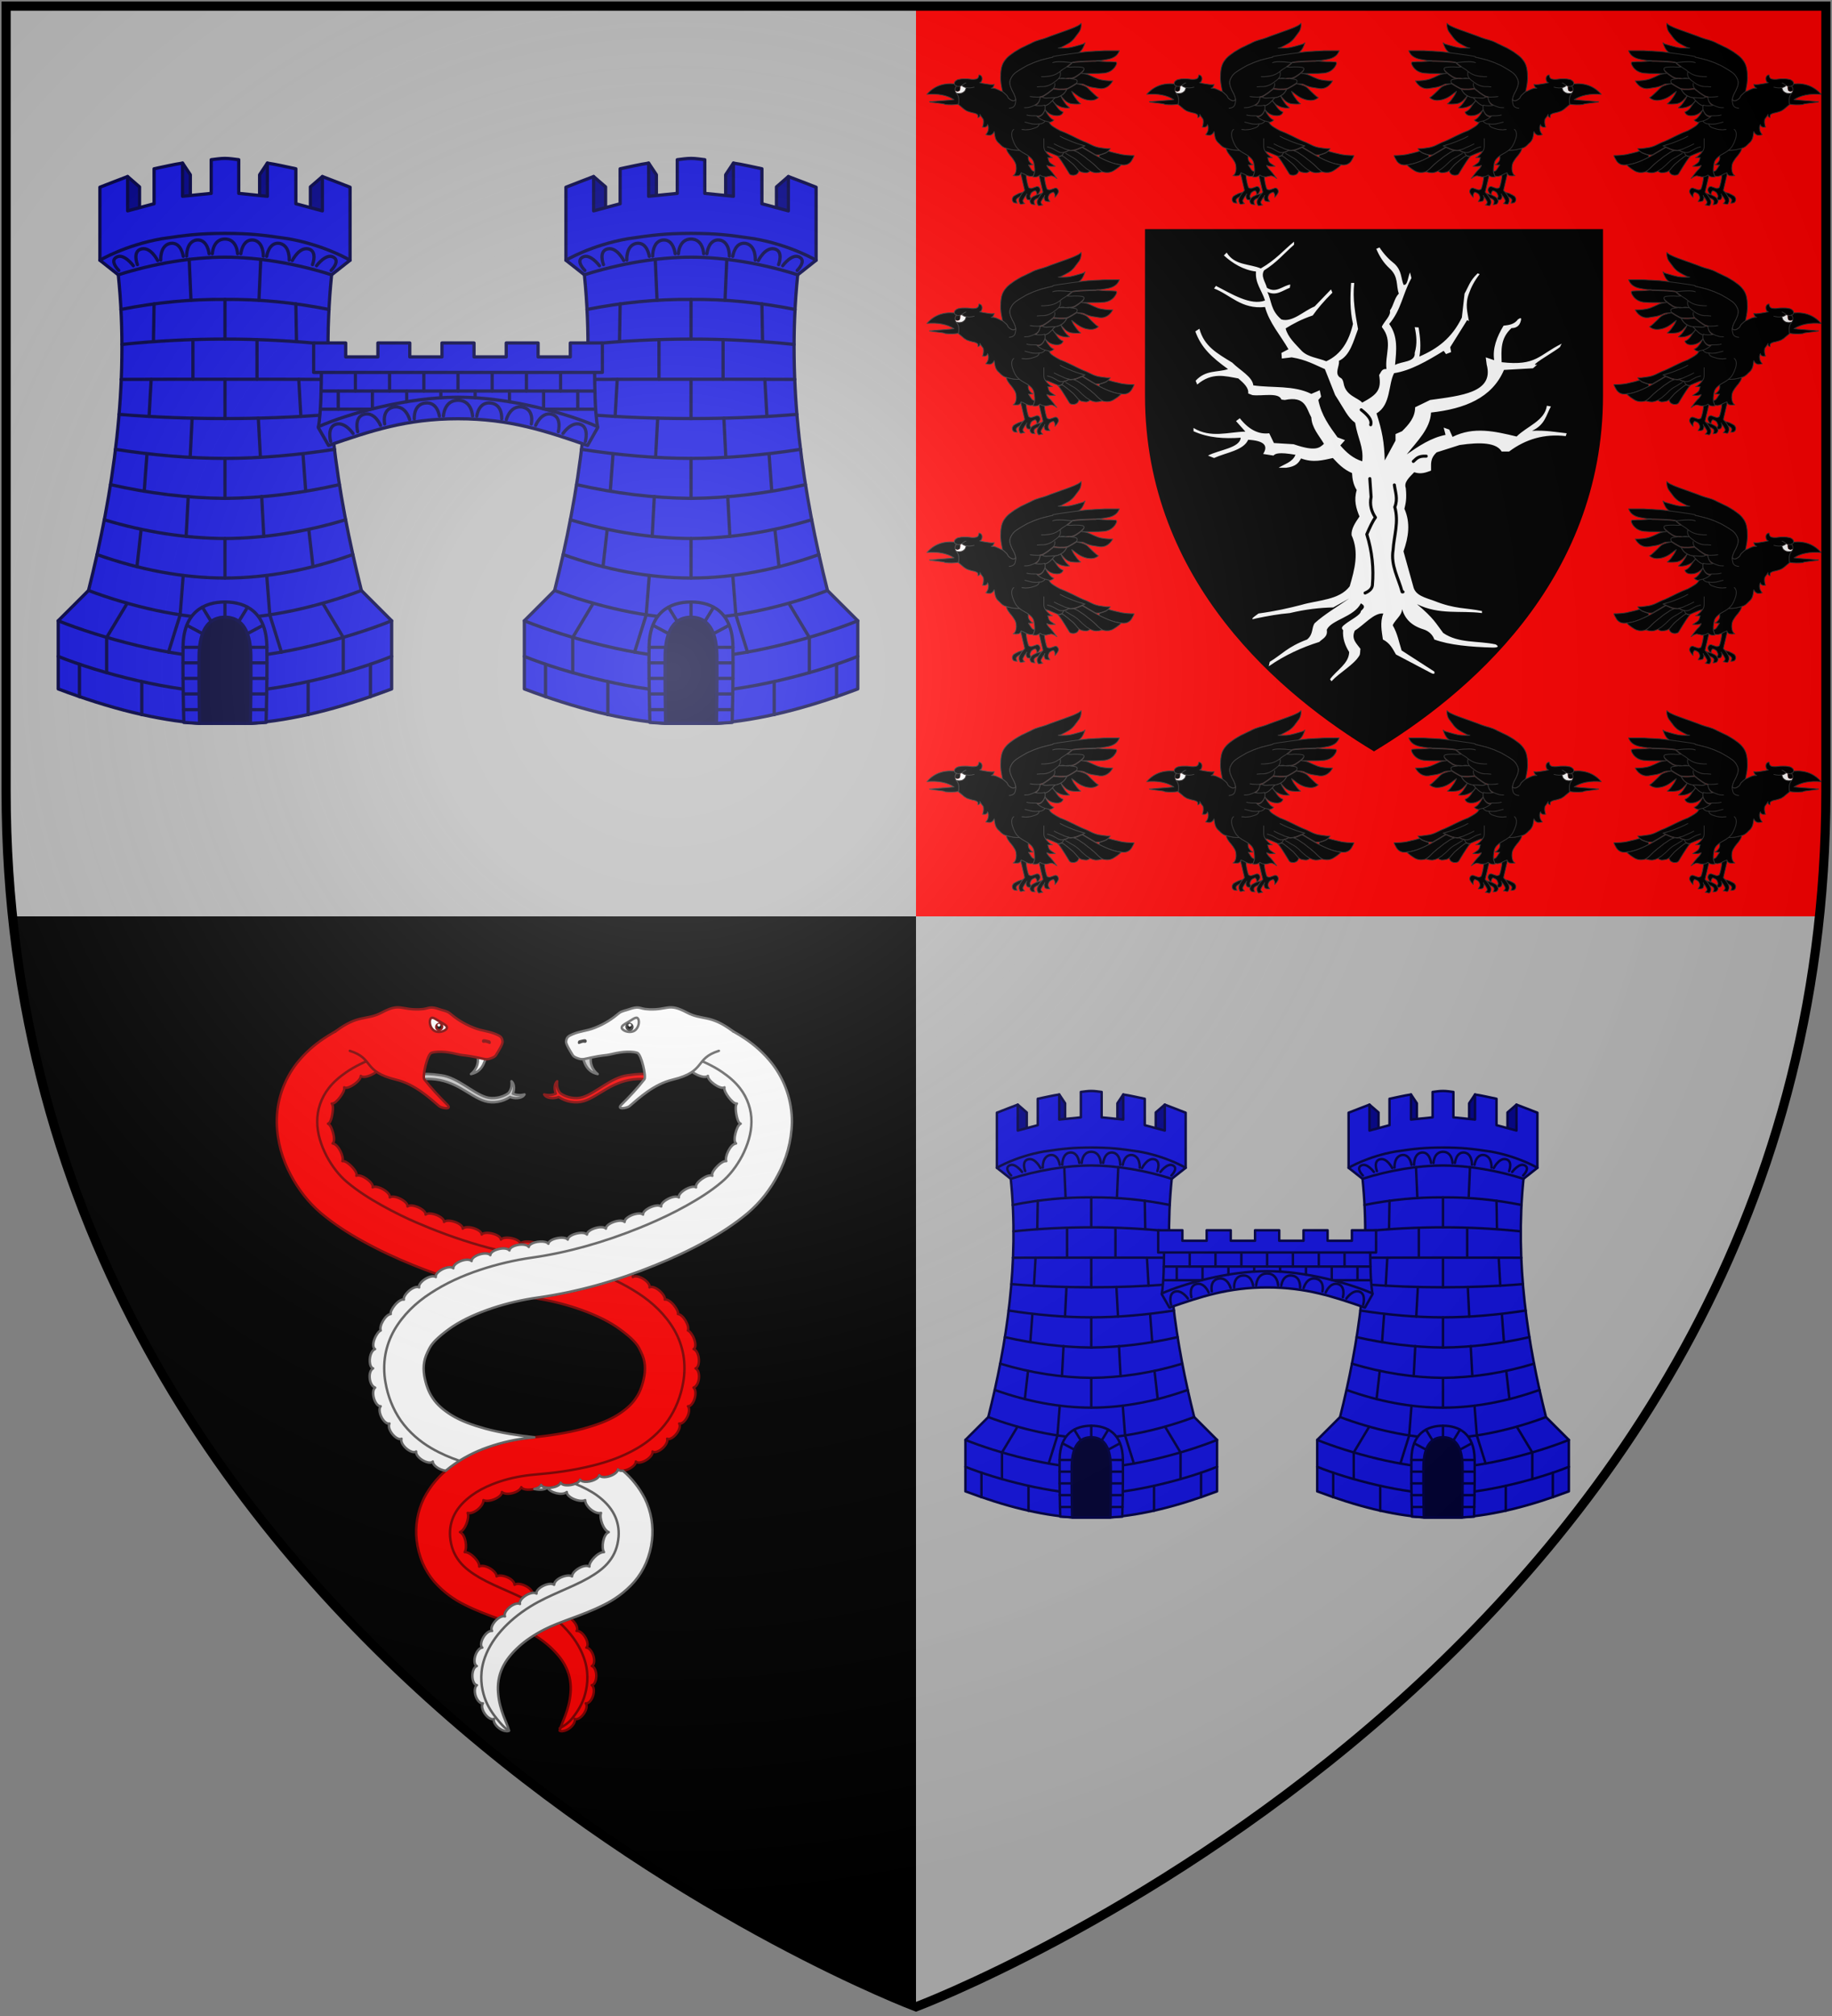 <?xml version="1.0" encoding="UTF-8"?>
<svg xmlns="http://www.w3.org/2000/svg" xmlns:xlink="http://www.w3.org/1999/xlink" width="600" height="660">
<rect width="100%" height="100%" fill="#808080" stroke="none"/>
<defs>
  <radialGradient id="rg" gradientUnits="userSpaceOnUse" cx="220" cy="220" r="405">
    <stop style="stop-color:#ffffff;stop-opacity:.3" offset="0" />
    <stop style="stop-color:#ffffff;stop-opacity:.2" offset=".2" />
    <stop style="stop-color:#666666;stop-opacity:.1" offset=".6" />
    <stop style="stop-color:#000000;stop-opacity:.13" offset="1" />
  </radialGradient>
  <clipPath id="shield-clip">
    <path id="shield" d="m2,2v257c0,286 298,398 298,398c0,0 298-112 298-398V2z" />
  </clipPath>
  <g id="towers" style="stroke:#000044;stroke-width:2;stroke-linecap:round;stroke-linejoin:round;">
    <g id="tower">
      <path style="fill:#000088;" d="m 95.84,116.6 7.36,6.4 v 38 l -17.92,-10 z m 33.96,-8.3 4.8,7.2 v 37.9 l -15.2,-11 z m 86.4,8.3 -7.4,6.4 v 38 l 17.9,-10 z m -34,-8.3 -4.8,7.2 v 37.9 l 15.2,-11 z"/>
      <path style="fill:#1111dd;" d="m 147.5,106.2 v 20.8 l -17.7,1.8 v -20.5 c -5.5,0.8 -10.8,2.1 -17.6,3.5 v 21.6 l -16.36,4.4 v -21.2 c -5.44,2.1 -11.68,4.4 -17.12,6.6 v 45.1 l 11.36,9 c 7.04,68.5 -3.36,135.3 -18.4,195 l -18.72,18.7 v 42.1 c 32.64,12.3 60.64,19.2 87.54,21.3 h 15.5 15.5 c 26.9,-2.1 54.9,-9 87.5,-21.3 v -42.1 l -18.7,-18.7 c -15,-59.7 -25.4,-126.5 -18.4,-195 l 11.4,-9 v -45.1 c -5.5,-2.2 -11.7,-4.5 -17.1,-6.6 v 21.2 l -16.4,-4.4 v -21.6 c -6.8,-1.4 -12.1,-2.7 -17.6,-3.5 v 20.5 l -17.7,-1.8 v -20.8 c -2.7,-0.3 -5.5,-0.8 -8.5,-0.8 -3,0 -5.8,0.5 -8.5,0.8 z"/>
      <path style="fill:none;" d="m 259,413 c -25.7,10.4 -71,22.2 -103,22.2 -32,0 -77.28,-11.8 -103.04,-22.2 m 35.36,-127.9 c 22.28,3.5 46.08,5.6 67.68,5.6 21.6,0 45.4,-2.1 67.7,-5.6 m -133.14,-21.6 c 21.64,1.8 45.14,2.6 65.44,2.6 20.3,0 43.8,-0.8 65.4,-2.6 m -129.56,-21.6 c 21.46,-0.1 42.86,-0.1 64.16,-0.1 21.3,0 42.7,0 64.2,0.1 m -127.88,-21.6 c 21.28,-2.2 42.58,-3.3 63.68,-3.3 21.1,0 42.4,1.1 63.7,3.3 m -128.02,-21.6 c 21.72,-4.3 43.02,-6.4 64.32,-6.2 v 0 c 21.3,-0.2 42.6,1.9 64.3,6.2 m -135.02,108.2 c 23.82,5.4 47.52,8.3 70.72,8.5 23.2,-0.2 46.9,-3.1 70.7,-8.5 m -145.26,21.7 c 25.16,7.6 49.96,11.4 74.56,11.6 24.6,-0.2 49.4,-4 74.6,-11.6 m -153.64,21.5 c 26.44,9.4 52.94,14.5 79.04,14.5 26.1,0 52.6,-5.1 79,-14.5 m -163.32,22.2 c 25.44,9.6 57.42,17.3 84.32,17.3 26.9,0 58.9,-7.7 84.3,-17.3 m -161.58,-204 c 0,0 15.52,-9.3 38.28,-13.3 16.3,-2.4 23,-3.2 39,-3.3 v 0 c 16,0.1 22.7,0.9 39,3.3 22.8,4 38.3,13.3 38.3,13.3 m -143.22,9 c 21.72,-6.9 45.32,-10.9 65.92,-10.9 v 0 c 20.6,0 44.2,4 65.9,10.9 m -168.94,213.7 c 25.76,10.4 71.04,22.9 103.04,22.9 32,0 77.3,-12.5 103,-22.9"/>
      <path style="fill:none;" d="m 156,192.5 v 24.5 m 0,73.7 v 24.7 m 0,24.8 v 24.4 m 43.8,-169.4 0.4,23.2 m 1.4,23.4 1.3,23 m 1.3,23.2 1.7,22.9 m 1.9,23.7 2.6,23 m 6.1,22.7 12.6,21 v 21.7 m 16.8,-5.2 v 20.1 m -38.5,-9.3 v 20.4 m -25.6,-86 1.9,24.4 7.2,23 m -12.2,-96.2 1.3,24.7 m -4.2,-121.6 v 24.5 m 2.3,-74 -1.1,25.3 m -64.8,2.1 -0.4,23.2 m -1.4,23.4 -1.3,23 m -1.3,23.2 -1.7,22.9 m -1.9,23.7 -2.6,23 m -6.08,22.7 -12.64,21 v 21.7 m -16.8,-5.2 v 20.1 m 38.52,-9.3 v 20.4 m 25.6,-86 -1.9,24.4 -7.2,23 m 12.2,-96.2 -1.3,24.7 m 4.2,-121.6 v 24.5 m -2.3,-74 1.1,25.3 m 0.7,72.7 -1.2,24.3 m 21.5,-48.3 v 24.3 m 20.6,-0.3 1.3,24.3"/>
      <path style="fill:none;" d="m 221.6,174.6 c 0,0 5.9,-5.8 1.4,-8.2 -4.6,-2.6 -10.4,5.3 -10.4,5.3 m -2.5,-0.7 c 0,0 3.3,-8.4 -2.6,-9.7 -5.7,-1.3 -9.9,7.2 -9.9,7.2 m -1.9,-0.3 c 0,0 0.6,-9 -5.9,-10.3 -6.8,-1.1 -8,8 -8,8 m -2.1,-0.1 c 0,0 0.3,-9.2 -6.3,-10 -6.7,-0.6 -7.6,8.5 -7.6,8.5 m -2,0 c 0,0 -0.3,-9.1 -7.8,-9.1 -7.5,0 -7.8,9.1 -7.8,9.1 m -57.8,10.3 c 0,0 -5.92,-5.8 -1.44,-8.2 4.64,-2.6 10.4,5.3 10.4,5.3 m 2.54,-0.7 c 0,0 -3.34,-8.4 2.6,-9.7 5.7,-1.3 9.9,7.2 9.9,7.2 m 1.9,-0.3 c 0,0 -0.6,-9 5.9,-10.3 6.8,-1.1 8,8 8,8 m 2.1,-0.1 c 0,0 -0.3,-9.2 6.3,-10 6.7,-0.6 7.6,8.5 7.6,8.5"/>
      <path style="fill:#1111dd;" d="m 156,454.4 h 15.5 l 9.9,-0.6 c 0,0 0.8,-25.8 0.5,-46.9 -0.3,-21.1 -12.8,-27.5 -25.9,-27.5 -13.1,0 -25.6,6.4 -25.9,27.5 -0.3,21.1 0.5,46.9 0.5,46.9 l 9.9,0.6 h 15.5"/>
      <path style="fill:none;" d="m 156,379.4 v 9.4 m 13.8,10.2 9.7,-5.2 m -15,-2.3 5.4,-8.8 m 12,43.9 h -9.9 m 9.9,-9.6 h -9.9 m 9.9,-9.6 h -10.2 m 10.1,28.8 h -9.8 m 9.6,9.7 h -9.8 m -29.6,-46.9 -9.7,-5.2 m 15,-2.3 -5.4,-8.8 m -12,43.9 h 9.9 m -9.9,-9.6 h 9.9 m -9.9,-9.6 h 10.2 m -10.1,28.8 h 9.8 m -9.6,9.7 h 9.8"/>
      <path style="fill:#000033;" d="m 156,388.8 c -8.5,0 -15.7,5.6 -16,23.7 -0.2,18.2 0.3,41.9 0.3,41.9 h 31.4 c 0,0 0.5,-23.7 0.3,-41.9 -0.3,-18.1 -7.5,-23.7 -16,-23.7 z"/>
    </g>
    <use xlink:href="#tower" id="tower2" transform="translate(600)scale(-1,1)"/>
    <g id="bridge">
      <path style="fill:#1111dd;" d="m 220,282.7 -6.3,-11 c 1.7,-10 1.8,-24.5 1.9,-36.1 h 84.4 84.4 c 0.1,11.6 0.2,26.1 1.9,36.1 l -6.2,11 c -25.8,-8.9 -48.1,-16.5 -80.1,-16.5 -31.9,0 -54.2,7.6 -80,16.5 z"/>
      <path style="fill:none;" d="m 246.1,260.3 h -31.1 m 0.4,-11.2 h 84.6 84.6 m -30.7,11.2 h 31.1"/>
      <path style="fill:none;" d="m 226,249.1 v 11.2 m 21.1,-11.2 v 11 m 21.2,-11 v 6.6 m 21.1,-6.6 v 4.1 m -52.8,-15.6 v 11.5 m 21.1,-11.5 v 11.5 m 21.2,-11.5 v 11.5 m 95.1,0 v 11.2 m -21.1,-11.2 v 11 m -21.1,-11 v 6.6 m -21.2,-6.6 v 4.1 m 52.8,-15.6 v 11.5 m -21.1,-11.5 v 11.5 m -21.2,-11.5 v 11.5 m -21.1,-11.5 v 11.5"/>
      <path style="fill:none;" d="m 213.8,271.1 c 18.4,-8.1 54.3,-18.2 86.2,-18.2 32,0 67.8,10.1 86.2,18.2"/>
      <path style="fill:none;" d="m 291,264.5 c 0,0 0.4,-9.7 9,-9.7 8.6,0 9,9.7 9,9.7 m -87.7,15.7 c 0,0 -2.4,-8.6 3,-10.5 5.7,-2 10.8,5.6 10.8,5.6 m 2.9,-1.1 c 0,0 -2.5,-9.2 4.2,-10.8 6.6,-1.4 9.9,6.9 9.9,6.9 m 2.6,-0.9 c 0,0 -2,-8.9 5.5,-10.4 7.6,-1.3 9.9,7.7 9.9,7.7 m 2.9,-0.4 c 0,0 -0.7,-9 6.8,-9.8 7.6,-0.9 8.7,8.1 8.7,8.1 m 90.2,15.6 c 0,0 2.4,-8.6 -3,-10.5 -5.7,-2 -10.8,5.6 -10.8,5.6 m -2.9,-1.1 c 0,0 2.5,-9.2 -4.2,-10.8 -6.5,-1.4 -9.8,6.9 -9.8,6.9 m -2.7,-0.9 c 0,0 2.1,-8.9 -5.5,-10.4 -7.6,-1.3 -9.9,7.7 -9.9,7.7 m -2.9,-0.4 c 0,0 0.7,-9 -6.8,-9.8 -7.6,-0.9 -8.6,8.1 -8.6,8.1"/>
      <path style="fill:#1111dd;" d="m 389.2,237.6 v -18.2 h -19.8 v 8.6 h -19.9 v -8.6 h -19.7 v 8.6 h -19.9 v -8.6 h -19.8 v 8.6 h -19.9 v -8.6 h -19.7 v 8.6 h -19.9 v -8.6 h -19.8 v 18.2 z"/>
    </g>
  </g>
</defs>
<use id="bg" xlink:href="#shield" style="fill:#bbbbbb;" />
<path style="fill:#ff0000;" d="m 598,2 v 257 c 0,14.09 -0.73,27.75 -2.1,41 h -295.9 v -298 z" />
<path style="fill:#000000;" d="m 300,300 v 357 c 0,0 -269.352,-101.24 -295.89,-357 z" />
<use xlink:href="#towers" transform="translate(150,155)scale(0.53)translate(-300,-300)"/>
<use xlink:href="#towers" transform="translate(415,435)scale(0.4)translate(-300,-300)"/>
<g id="blackwood">
  <path style="fill:#000000;" d="m 375,75 v 54.5 c 0,61.23 45.06,98.46 75,116.49 29.93,-18.03 75,-55.26 75,-116.49 v -54.5 z"/>
  <g id="tree">
    <path style="fill:#ffffff;" d="m 423.81,79.12 c -3.6,2.92 -5.84,5.84 -10.88,8.76 -3.79,-1.575 -8.56,-0.95 -11.18,-5.185 l -0.92,0.93 c 2.79,2.55 6.41,4.79 10.52,5.26 -0.33,3.84 1.86,6.06 2.96,9.49 -4.74,1.795 -11.05,-2.225 -16.08,-4.785 l -0.61,0.86 c 5.42,2.085 8.94,6.87 16.69,6.06 1.39,5.21 5.07,9.23 7.67,13.82 l -2.3,1.21 0.14,1.84 3.23,-0.39 c 4.79,0.78 7.55,2.43 10.86,3.85 l 3.37,8.5 c 3.22,4.97 4.06,7.26 6.54,9.06 0.9,5.41 2.81,7.7 2.34,12.62 -3.03,-0.93 -5.23,-2.9 -7.19,-5.19 l 1.53,-1.73 -2.45,-0.93 c -2.58,-3.58 -5.25,-7.07 -6.28,-12.22 l 0.91,-1.07 -0.45,-2.12 -2.76,1.19 c -5.83,-2.89 -12.66,-1.87 -19,-2.79 -0.29,-2.87 -4.47,-4.98 -6.89,-7.44 -5,-3.07 -9.2,-5.33 -10.76,-11.09 l -1.34,0.86 c 1.93,5.37 5.42,8.53 10.72,12.35 -3.55,1.16 -7.3,0.18 -10.62,3.81 l 0.52,1.24 c 4.84,-4.11 9.15,-2.77 13.47,-1.99 1.82,1.56 3.49,3.13 3.22,4.91 l 1.39,0.54 c 3.26,0.4 8.6,-1 9.5,1.46 l 1.07,0.14 c 6.91,-1.42 7.06,2.77 8.72,5.71 0.17,3.4 2.5,5.87 4.14,8.63 -1.4,1.3 -2.69,2.66 -9.95,0.14 l -6.44,-0.39 -1.54,-3.2 c -3.39,0.43 -6.62,-1.1 -9.64,-4.92 l -1.23,0.94 3.07,3.44 c -5.66,0.12 -11.32,2.24 -16.99,-1.19 v 1.07 c 4.92,2.23 10.16,2.48 15.46,2.12 -0.27,3.38 -7.06,3.94 -10.73,5.85 l 2,0.8 c 3.94,-1.83 9.57,-2.41 11.17,-5.98 5.5,0.32 6.55,2.06 4.9,4.65 l 3.38,0.53 c 0.64,-0.68 1.76,-1.19 7.21,-0.26 -0.96,2.44 -3.55,2.98 -5.53,4.25 h 2.45 c 3.31,-0.39 4.17,-1.71 4.9,-3.06 3.99,1.5 7.16,0.58 10.43,-0.13 1.74,1.86 3.47,3.74 6.27,4.92 0.1,1.96 0.44,3.85 1.54,5.58 -1,3.31 -0.19,6.02 0.91,8.64 -1.41,2.04 -2.75,4.08 -2.6,6.11 2.53,5.59 1.02,11.17 -0.61,16.75 -3.44,4.57 -10.34,4.45 -15.94,6.11 -3.95,1.01 -8.13,2 -13.92,2.79 -1.97,1.37 -3.04,2.3 -0.78,1.6 3.68,-0.76 7.35,-1.44 11.03,-1.74 5.19,-1.25 9.84,-1.75 14.23,-1.85 l 5.21,-2.92 c -3.84,2.68 -8.18,5.22 -11.32,8.1 -1.07,1.6 -0.36,3.55 -2.46,5.32 -6.46,2.44 -8.21,4.87 -12.24,7.31 l -0.31,1.46 c 5.23,-3.64 10.78,-6.17 16.53,-7.97 1.09,-1.1 2.85,-1.62 2.46,-3.99 1.49,-3.28 8.86,-4.13 11.18,-8.65 1.8,1 0.77,1.76 0,2.53 0,1.27 -3.33,2.87 -4.96,4.14 -1.05,0.82 -1.72,1.29 -0.87,2.11 -0.21,2.64 0.62,4.98 1.99,7.17 -0.1,3.84 -4.17,5.95 -6.27,8.91 l 0.47,0.66 c 2.75,-2.96 7.33,-5.37 9.14,-8.42 0.35,-0.58 0.21,-1.6 0.35,-2.2 -1.23,-1.73 -3.12,-3.17 -1.84,-5.98 3.11,-1.88 6.22,-5.89 9.33,-5.59 -1.15,3 -0.51,5.74 -0.14,8.51 2.34,1.16 3.22,3.08 4.28,4.91 l 11.35,5.98 c 1.09,0.59 1.45,0.4 1.21,-0.39 l -10.71,-6.91 c -0.88,-2.74 -1.32,-5.49 -2.91,-8.24 0.93,-2.21 4.05,-3.79 2.75,-6.65 0.75,4.06 2.93,6.64 7.37,8 1.58,0.48 3,1.73 3.5,3.3 4.99,1.83 11.78,2.43 19.15,2.65 1.66,0 2.19,-0.33 0.92,-1.05 -5.72,-1.24 -12.08,-0.26 -17.16,-3.74 -2.44,-3.2 -2.93,-4.65 -8.58,-9.43 7.33,3.62 14.2,2 21.29,2.92 v -0.66 c -5.2,-1.11 -8.78,-0.57 -15.62,-3.32 -2.91,-1.07 -6.27,-1.73 -6.9,-4.78 l -3.19,-11.44 c 1.64,-4.65 2.36,-9.3 0.3,-13.95 0.41,-1.66 0.82,-3.32 0.45,-6.78 -0.7,-1.88 1.15,-3.52 2.76,-5.18 2.19,0.75 3.83,0.1 5.51,-0.53 0.1,-1.95 -0.49,-3.83 1.85,-5.98 l 7.5,-2.39 c 6.98,-1.05 12.11,-0.74 13.78,2.12 h 2.44 c 5.45,-4.07 11.6,-5.87 18.55,-5.04 l 0.3,-0.94 c -3.63,-0.37 -6.84,-1.03 -11.34,-0.8 4.26,-1.96 4.59,-5.09 6.18,-7.97 l -1.33,-0.24 c -0.67,4.96 -6.54,6.72 -9.9,10.08 -6.99,-1.67 -13.98,-3.38 -20.98,0.12 l -1.08,-2.39 -1.83,-0.65 0.62,2.38 c -4.76,0.95 -8.75,3.64 -12.72,6.39 3.44,-4.34 7.72,-8.43 7.96,-13.7 11.03,-1.22 19.98,-4.77 23.89,-13.95 l 9.5,-0.54 1.38,-1.19 c 0,0 -1.11,0.23 -0.6,-0.26 1.4,-1.38 8.97,-5.64 8.14,-5.76 l 0.5,-0.85 c -7.53,3.68 -8.26,7.38 -19.68,6.07 -0.1,-3.86 -0.5,-7.77 3.22,-11.16 1.54,0 2.65,-0.71 3.06,-2.39 0.34,-1.4 -0.39,-0.78 -0.95,-0.47 -1.17,1.64 -2.98,1.88 -4.71,2.06 -2.22,3.7 -3.66,7.44 -3.07,11.3 l -2.76,-0.93 0.31,2.39 c 2.46,9.18 -8.4,10.15 -18.53,11.57 l -4.91,2.38 c 0,3.34 -2.06,5.64 -4.29,7.85 l -2.13,0.93 v 2.13 l -3.53,6.51 c -0.17,-6.01 -0.83,-9.57 -2.7,-15.42 4.76,-2.77 3.82,-9.55 5.76,-13.16 5.3,-0.8 10.76,-3.93 16.24,-7.31 l 0.76,1.06 1.68,-0.65 -0.3,-1.6 5.56,-8.9 0.57,0.39 c -0.44,-2.82 -1.35,-5.45 0,-9.045 0.74,-2.125 1.85,-4.245 3.52,-6.37 l -0.68,-0.25 c -2.61,2.465 -3.02,4.455 -4.27,6.62 l -0.89,7.855 c -3.29,6.76 -8.01,10.21 -13.91,12.76 0.62,-3.28 0.24,-6.41 -0.25,-9.52 l -1.28,-0.1 c 0.57,2.67 0.9,5.39 0,8.39 0.3,3.16 -4.22,2.71 -6.44,3.98 0.46,-4.77 1.01,-9.39 -1.92,-13.42 4.01,-4.66 4.4,-9.895 7.29,-15.02 l -0.47,-1.87 c -0.68,1.43 -0.78,4.5 -2.13,4.045 -0.88,-2.28 -0.55,-4.555 -2.92,-6.835 -1.82,-1.415 -3.49,-3.14 -4.94,-5.37 l -1.05,0.455 c 1,2.435 2.38,4.59 4.31,6.375 3.07,2.755 2.08,5.52 3.07,8.28 -1.48,1.47 -1.64,3.745 -2.92,5.55 0.42,1.56 -1.74,3.45 -2.61,5.18 v 0.26 c 3.72,4.61 0.88,9.1 1.49,13.71 -1.59,-0.15 -1.73,1.01 -2.41,1.97 0.84,4.85 -0.68,6.4 -5.54,9.02 -1.42,-1.65 -5.43,-2.2 -6.1,-6.35 -0.13,-0.62 -0.33,-1.38 -0.88,-1.68 -2.4,-1.31 -0.34,-3.94 -0.65,-5.64 3.7,-1.75 4.77,-6.53 6.26,-10.41 -0.87,-4.84 -1.85,-9.78 -1.24,-15.105 h -1.04 c -0.28,4.475 -0.41,8.945 0.62,13.425 -1.26,5.51 -3.77,9.93 -8.74,12.23 -2.66,-1.11 -5.84,-1.29 -7.96,-3.32 -2.2,-2.36 -4.68,-4.64 -5.35,-7.44 2.38,-1.48 5.01,-2.93 8.88,-4.25 1.54,-2.18 3.58,-4.62 6.44,-7.455 l -0.47,-1.06 -5.36,5.575 c -3.62,1.47 -7.25,5.3 -10.87,4.26 -3.6,-3.01 -3.15,-6.025 -4.61,-9.035 2.86,1.475 5,-0.465 7.36,-1.335 l 0.15,-1.06 c -2.55,0.39 -4.62,3 -7.65,1.06 -0.49,-1.9 -2.1,-3.8 -0.93,-5.705 4.2,-2.59 6.57,-5.585 9.81,-8.385 z"/>
    <path style="fill:none;stroke:#000000;stroke-linejoin:round;stroke-linecap:round;" d="m 445.81,134.16 c 2.09,1.63 3.62,3.27 3.1,4.9 m 13.97,12 c 0.97,-0.81 1.48,-1.85 4.23,-1.72 m -18.48,7.35 0.42,5.99 c -0.52,2.59 0.1,4.79 1.42,6.73 -0.94,1.23 -1.88,3.32 -2.83,5.51 1.79,5.72 2.3,11.25 1.84,16.64 -0.1,1.02 -0.81,1.89 -2.4,2.58 m 9.59,-35.38 c 0.31,2.35 1.23,4.57 0.14,7.23 1.39,4.96 -0.28,9.4 -0.56,14.07 -0.83,5.09 1.78,9.19 2.96,13.71 v 0 h 0.29"/>
  </g>
  <g id="crows">
    <g id="crow" style="fill:#000000;stroke:#333333;stroke-width:0.25;stroke-linejoin:round;stroke-linecap:round;">
      <path d="m 332.15,64.12 c -0.3,0.18 -0.47,0.5 -0.62,0.89 0,0.1 0,0.22 0,0.37 0,0.25 0.12,0.52 0.28,0.76 0.17,0.25 0.62,0.36 1.35,0.37 -0.38,-0.62 -0.41,-1.12 -0.17,-1.4 0.24,-0.27 0.56,-0.52 0.97,-0.65 0.13,0 0.29,-0.1 0.47,-0.28 0.19,-0.19 0.47,-0.48 0.74,-0.77 0.13,-0.14 0.31,-0.29 0.45,-0.44 l -0.21,-0.23 c -0.39,0.22 -0.76,0.34 -1.18,0.43 -0.47,0.1 -0.87,0.27 -1.21,0.49 -0.29,0.1 -0.54,0.27 -0.81,0.46 z" />
      <path d="m 333.79,65.23 c -0.1,0.3 -0.1,0.7 0.1,1.08 0.14,0.47 0.33,0.64 0.62,0.54 0.31,-0.1 0.67,-0.12 1.11,-0.2 -0.55,-0.41 -0.74,-0.85 -0.53,-1.22 0.19,-0.38 0.38,-0.69 0.51,-0.92 0.16,-0.24 0.29,-0.47 0.53,-0.65 0.1,-0.1 0.13,-0.23 0.14,-0.39 0,0.16 -0.1,0.31 -0.14,0.39 -0.11,0.17 -0.12,0.44 0,0.86 0.1,0.39 0.3,0.65 0.55,0.68 0.32,0.1 0.7,0.13 1.27,0.1 -0.46,-0.62 -0.66,-1.11 -0.57,-1.48 0.1,-0.36 0.27,-0.73 0.51,-1.01 0.3,-0.26 0.64,-0.45 1.07,-0.57 0.12,-0.1 0.27,0.1 0.38,0.25 0.23,0.36 0.33,0.74 0.23,1.11 0,0.11 -0.1,0.19 -0.1,0.3 0.11,-0.1 0.22,-0.17 0.27,-0.25 0.31,-0.33 0.52,-0.7 0.73,-1.03 0.2,-0.37 0.22,-0.7 0.1,-1.06 -0.2,-0.49 -0.5,-0.7 -0.94,-0.69 -0.1,0 -0.19,0 -0.31,0.1 -0.4,0.16 -0.83,0.27 -1.25,0.43 -0.37,0.14 -0.79,0.1 -1.2,-0.24 -0.48,-1.42 -0.73,-2.85 -0.82,-4.15 0,-0.62 0,-1.44 0,-2.32 -0.56,0.24 -1.09,0.35 -1.65,0.21 0,0.22 -0.16,0.45 -0.36,0.61 v 0 l 1.51,6.42 c 0,0.1 0,0.17 0,0.27 -1.08,1.07 -1.66,2.12 -1.85,2.83 z" />
      <path d="m 338.06,64.6 c -0.31,0.2 -0.49,0.5 -0.63,0.9 -0.1,0.1 -0.1,0.22 -0.1,0.37 0,0.25 0.12,0.52 0.29,0.76 0.17,0.25 0.62,0.36 1.35,0.37 -0.38,-0.63 -0.41,-1.12 -0.17,-1.4 0.23,-0.27 0.56,-0.52 0.97,-0.65 0.12,-0.1 0.29,-0.1 0.47,-0.28 0.19,-0.19 0.47,-0.48 0.74,-0.77 0.13,-0.14 0.31,-0.3 0.45,-0.44 l -0.21,-0.23 c -0.39,0.22 -0.76,0.34 -1.19,0.43 -0.46,0.1 -0.86,0.27 -1.21,0.48 -0.28,0.1 -0.54,0.28 -0.8,0.46 z" />
      <path d="m 339.7,65.72 c -0.1,0.3 -0.1,0.7 0.1,1.08 0.14,0.46 0.33,0.64 0.62,0.54 0.31,-0.1 0.66,-0.13 1.12,-0.2 -0.56,-0.41 -0.74,-0.85 -0.54,-1.22 0.2,-0.37 0.38,-0.69 0.51,-0.92 0.16,-0.25 0.29,-0.47 0.54,-0.65 0,-0.1 0.12,-0.23 0.13,-0.39 0,0.16 -0.1,0.31 -0.13,0.39 -0.12,0.17 -0.12,0.44 0,0.86 0.1,0.39 0.28,0.65 0.55,0.68 0.31,0.1 0.69,0.13 1.27,0.1 -0.47,-0.62 -0.67,-1.11 -0.57,-1.48 0.1,-0.36 0.26,-0.73 0.5,-1.01 0.31,-0.27 0.66,-0.45 1.08,-0.57 0.11,-0.1 0.26,0.1 0.36,0.24 0.24,0.37 0.34,0.75 0.24,1.12 0,0.11 0,0.19 0,0.3 0.11,-0.1 0.21,-0.17 0.26,-0.25 0.32,-0.33 0.52,-0.7 0.74,-1.03 0.2,-0.37 0.22,-0.7 0.1,-1.06 -0.21,-0.49 -0.52,-0.7 -0.95,-0.69 -0.1,0 -0.2,0 -0.31,0.1 -0.41,0.16 -0.85,0.27 -1.25,0.43 -0.37,0.14 -0.78,0.1 -1.2,-0.24 -0.49,-1.42 -0.74,-2.85 -0.83,-4.15 0,-0.62 0,-1.44 0,-2.32 -0.56,0.24 -1.09,0.34 -1.66,0.21 0,0.22 -0.15,0.45 -0.35,0.61 v 0.1 l 1.51,6.42 c 0,0.1 0,0.16 0,0.27 -1.08,1.07 -1.66,2.11 -1.84,2.83 z" />
      <path d="m 337.89,14.08 c -0.79,0.38 -1.57,0.72 -2.3,1.1 -0.79,0.33 -1.53,0.72 -2.22,1.15 -0.77,0.43 -1.51,0.91 -2.21,1.47 -0.69,0.48 -1.35,1.06 -1.83,1.68 -0.6,0.72 -1,1.48 -1.25,2.39 -0.22,0.9 -0.34,1.81 -0.34,2.77 -0.1,0.91 0,1.86 0.12,2.82 0.17,0.96 0.31,1.86 0.52,2.62 0.1,0.1 0.13,0.1 0.22,0.14 0.43,0.34 0.83,0.72 1.21,1.1 0.13,0.29 0.31,0.53 0.44,0.81 0.56,0.53 1.12,0.82 1.61,0.87 0.51,0 0.77,-0.19 0.82,-0.57 -0.13,-0.57 -0.31,-1.15 -0.56,-1.67 -0.44,-0.72 -0.82,-1.53 -1.13,-2.39 -0.35,-0.96 -0.35,-1.82 0.1,-2.63 0.36,-0.81 0.92,-1.49 1.62,-2.01 0.78,-0.52 1.56,-1.05 2.33,-1.47 0.78,-0.48 1.56,-0.92 2.3,-1.2 0.83,-0.38 1.61,-0.72 2.39,-0.96 0.82,-0.33 1.69,-0.57 2.52,-0.76 0.9,-0.24 1.77,-0.43 2.6,-0.62 0.87,-0.15 1.65,-0.33 2.47,-0.43 0.92,-0.1 1.78,-0.24 2.69,-0.38 0.83,-0.1 1.7,-0.24 2.57,-0.34 0,0 0,0 0,0 0.65,-0.19 1.21,-0.62 1.74,-1.29 0.48,-0.71 0.78,-1.48 1.04,-2.29 -0.26,0.23 -0.56,0.43 -0.95,0.53 -0.83,0.24 -1.66,0.47 -2.52,0.71 -0.87,0.24 -1.74,0.43 -2.6,0.48 -0.87,0 -1.79,0.1 -2.7,0 0.35,0 0.65,-0.13 0.96,-0.23 0.82,-0.38 1.61,-0.81 2.34,-1.24 0.7,-0.38 1.35,-0.96 1.91,-1.62 0.57,-0.77 1.13,-1.49 1.65,-2.2 0.48,-0.72 0.7,-1.63 0.65,-2.78 -0.43,0.44 -0.95,0.77 -1.65,1.06 -0.73,0.38 -1.56,0.67 -2.43,1 -0.86,0.33 -1.6,0.57 -2.25,0.81 -0.66,0.24 -1.48,0.53 -2.39,0.86 -0.91,0.34 -1.79,0.62 -2.56,0.96 -0.78,0.29 -1.61,0.53 -2.48,0.76 -0.87,0.24 -1.73,0.58 -2.47,0.96" />
      <path d="m 350.99,20.77 c -0.78,0.67 -1.34,1.1 -1.78,1.38 0.1,0 0.27,0 0.44,0 0.56,0.1 1.25,0.1 2.08,0 0.78,0 1.6,0 2.52,0.14 0.91,0.14 0.95,0.62 0.13,1.44 -0.1,0 -0.18,0.1 -0.18,0.14 -0.26,0.14 -0.43,0.34 -0.65,0.53 -0.43,0.28 -0.87,0.57 -1.34,0.91 -0.52,0.28 -1.05,0.47 -1.61,0.52 l -0.1,0.19 c 0.43,0.1 0.91,0.1 1.44,0.19 0.73,0.15 0.9,0.53 0.56,1.2 1.38,0 2.21,0.1 2.51,0.24 0.83,0.43 1.65,0.72 2.48,0.9 0.91,0.15 1.82,0.29 2.73,0.43 0.96,0.1 1.78,-0.14 2.52,-0.61 0.7,-0.48 1.26,-1.1 1.69,-1.91 -0.78,0 -1.61,0 -2.34,-0.1 -0.91,-0.1 -1.74,-0.24 -2.56,-0.53 -0.87,-0.33 -1.69,-0.71 -2.48,-1.09 -0.78,-0.39 -1.73,-0.63 -2.73,-0.67 0.43,0 0.87,0 1.35,0 0.91,0 1.82,0 2.77,0 0.83,0 1.69,0 2.6,-0.1 0.92,0 1.78,-0.24 2.53,-0.62 0.77,-0.43 1.43,-1.06 1.86,-1.86 0.44,-0.77 0.39,-1.19 -0.22,-1.19 -0.91,-0.1 -1.77,-0.1 -2.69,-0.1 -0.91,0 -1.82,-0.1 -2.73,-0.19 -0.39,0 -0.7,0 -1.04,0.1 -0.26,0 -0.52,0 -0.74,0 -4.73,0.15 -7.12,0.33 -7.08,0.62" />
      <path d="m 367.18,53.93 c 1.48,0.27 2.61,-0.14 3.38,-1.25 0.49,-0.81 0.79,-1.39 0.87,-1.77 -1.47,0 -2.81,-0.1 -4.12,-0.33 -1.51,-0.34 -2.94,-0.66 -4.34,-1.1 -0.35,0.33 -0.74,0.62 -1.17,0.76 -0.52,0.19 -1.08,0.38 -1.65,0.54 l -0.21,0.66 c 3.03,1.58 5.46,2.39 7.24,2.49" />
      <path d="m 352.56,27.41 c -0.1,0.1 -0.14,0.1 -0.18,0.14 -0.73,0.47 -1.43,0.91 -1.99,1.19 -0.57,0.34 -0.87,0.48 -0.96,0.48 -0.43,0.82 -1,1.54 -1.69,1.96 -0.1,0.1 -0.22,0.14 -0.31,0.19 0.44,0.58 0.92,1.06 1.48,1.63 0.69,0.61 1.48,0.95 2.38,1 0.92,0.1 1.79,0.1 2.66,0 -0.61,-0.43 -1.18,-1.1 -1.65,-1.82 -0.56,-0.71 -1,-1.47 -1.31,-2.28 0.44,0.28 0.91,0.66 1.39,1.04 0.7,0.53 1.44,1.01 2.26,1.34 0.87,0.38 1.73,0.53 2.69,0.57 0.96,0 1.78,-0.33 2.43,-0.9 -0.48,-0.24 -1,-0.67 -1.47,-1.15 -0.66,-0.62 -1.31,-1.24 -2,-1.96 -0.66,-0.67 -1.91,-1.15 -3.73,-1.43" />
      <path d="m 349.43,29.22 c -0.78,0.15 -1.56,0.19 -2.34,0.15 -0.22,0 -0.96,-0.1 -2.13,-0.19 -0.17,0.19 -0.34,0.34 -0.56,0.47 -0.74,0.62 -1.44,1.15 -2.17,1.58 -0.31,0.19 -0.57,0.38 -0.92,0.52 0.35,0.24 0.79,0.43 1.31,0.38 0.87,0 1.73,-0.14 2.6,-0.14 h 0.34 c 0.61,-0.1 1.27,-0.28 1.83,-0.62 0,-0.1 0,0 0,0 0.1,-0.1 0.21,-0.14 0.3,-0.19 0.7,-0.42 1.27,-1.14 1.7,-1.96" />
      <path d="m 344.7,32.9 c -0.3,0.29 -0.61,0.53 -0.87,0.81 -0.52,0.48 -1.08,0.77 -1.73,0.96 0.13,0.38 0.13,0.71 0.1,1.1 -0.1,0.48 -0.26,1.01 -0.65,1.54 -0.57,0.75 -1.3,1.09 -2.13,0.85 0.18,0.28 0.48,0.52 0.92,0.82 0.61,0.42 1.25,0.71 1.91,0.9 0.17,0 0.3,0 0.47,0.1 0.26,0.1 0.43,0.1 0.66,0.1 0.73,-0.1 1.34,-0.29 1.77,-0.77 -0.56,-0.23 -1.04,-0.57 -1.47,-1.15 -0.61,-0.75 -1.09,-1.52 -1.43,-2.29 0.34,0.48 0.78,0.86 1.29,1.25 0.8,0.52 1.66,0.76 2.61,0.76 1.05,0 1.74,-0.34 2.05,-1.2 -0.74,-0.23 -1.35,-0.76 -1.87,-1.47 -0.39,-0.54 -0.74,-1.11 -1.13,-1.58 -0.13,-0.15 -0.31,-0.38 -0.47,-0.62" />
      <path d="m 343.84,33.71 c 0.26,-0.28 0.56,-0.52 0.87,-0.81 0.25,-0.33 0.56,-0.62 0.86,-0.91 -0.13,0 -0.26,0 -0.35,0 -0.86,0 -1.73,0.1 -2.6,0.15 -0.52,0 -0.95,-0.15 -1.3,-0.38 -0.26,0.1 -0.52,0.1 -0.78,0.19 0,1 -0.35,1.82 -1.13,2.39 -0.22,0.1 -0.43,0.23 -0.65,0.38 0.87,0.19 1.78,0.19 2.69,0.1 0.21,-0.1 0.43,-0.1 0.65,-0.15 0.65,-0.19 1.22,-0.48 1.74,-0.95" />
      <path d="m 345.18,33.52 c 0.22,0.29 0.52,0.53 0.87,0.81 0.52,0.29 1.08,0.58 1.69,0.77 0.86,0.24 1.74,0.33 2.56,0.19 -0.56,-0.48 -1.12,-0.96 -1.56,-1.62 -0.56,-0.77 -1,-1.54 -1.35,-2.3 -0.56,0.34 -1.21,0.58 -1.82,0.62 -0.3,0.29 -0.61,0.58 -0.86,0.91 0.17,0.24 0.34,0.48 0.47,0.62" />
      <path d="m 351.6,49.24 c -0.39,0.1 -0.82,0.1 -1.26,0.1 0,0 0,0 -0.1,0 -0.1,-0.1 -0.13,-0.1 -0.18,-0.1 -0.1,0.1 -0.25,0.14 -0.42,0.24 -0.22,0.14 -0.48,0.24 -0.7,0.33 -0.22,0.1 -0.52,0.14 -0.74,0.19 0,0.24 -0.1,0.43 -0.17,0.58 -0.1,0.14 -0.22,0.29 -0.35,0.38 0.43,0.19 0.87,0.43 1.21,0.76 0.48,0.34 0.96,0.72 1.39,1.1 0.44,0.34 0.87,0.73 1.31,1.11 0.39,0.43 0.78,0.85 1.16,1.33 0.14,0.24 0.4,0.43 0.62,0.62 0.25,0.14 0.47,0.29 0.73,0.43 0.57,0.14 1.13,0.24 1.78,0.24 0.44,-0.1 0.78,-0.24 1.13,-0.57 -0.43,-0.24 -0.82,-0.48 -1.17,-0.72 -0.48,-0.38 -0.92,-0.77 -1.34,-1.14 -0.44,-0.44 -0.88,-0.87 -1.31,-1.25 -0.44,-0.38 -0.87,-0.72 -1.31,-1 -0.56,-0.29 -1.03,-0.58 -1.56,-0.9 -0.43,-0.29 -0.86,-0.53 -1.3,-0.77 0.44,0.24 0.87,0.48 1.3,0.77 0.53,0.32 1,0.61 1.56,0.9 0.44,0.29 0.87,0.62 1.31,1 0.43,0.38 0.86,0.81 1.31,1.25 0.42,0.37 0.86,0.76 1.34,1.14 0.35,0.24 0.74,0.48 1.17,0.72 0.1,0.1 0.13,0.1 0.22,0.1 0.52,0.29 1.08,0.43 1.73,0.48 0.61,0 1.17,-0.1 1.65,-0.24 0.18,0 0.31,-0.1 0.44,-0.1 -0.1,-0.1 -0.1,-0.1 -0.1,-0.1 -0.52,-0.29 -0.99,-0.67 -1.38,-1.05 -0.4,-0.38 -0.79,-0.82 -1.22,-1.19 -0.44,-0.38 -0.91,-0.77 -1.35,-1.15 -0.44,-0.29 -0.86,-0.67 -1.3,-1.01 -0.43,-0.38 -0.91,-0.71 -1.39,-0.99 -0.48,-0.38 -1.04,-0.68 -1.52,-1.01 -0.39,-0.24 -0.82,-0.39 -1.25,-0.53" />
      <path d="m 347.7,50.97 c -0.31,0.23 -0.69,0.32 -1.22,0.32 0.39,0.2 1.65,2.11 3.81,5.69 0.31,0.33 0.84,0.44 1.53,0.38 0.65,-0.14 1.08,-0.38 1.34,-0.9 0.1,-0.15 0.14,-0.39 0.22,-0.58 -0.22,-0.19 -0.48,-0.38 -0.61,-0.62 -0.39,-0.48 -0.78,-0.9 -1.17,-1.33 -0.44,-0.38 -0.87,-0.77 -1.31,-1.1 -0.43,-0.39 -0.9,-0.77 -1.38,-1.1 -0.35,-0.34 -0.78,-0.58 -1.21,-0.76" />
      <path d="m 352.86,49.76 c 0.47,0.34 1.04,0.63 1.52,1.01 0.47,0.28 0.95,0.62 1.38,1 0.44,0.34 0.87,0.72 1.31,1.01 0.44,0.38 0.91,0.76 1.35,1.14 0.43,0.38 0.82,0.82 1.21,1.2 0.39,0.38 0.87,0.76 1.39,1.04 0,0 0,0 0.1,0.1 1.3,0.37 2.56,0.28 3.64,-0.39 1.09,-0.67 1.91,-1.29 2.47,-1.91 -1.78,-0.1 -4.21,-0.91 -7.24,-2.48 -0.44,-0.24 -0.83,-0.43 -1.26,-0.67 -1.3,-0.77 -2.73,-1.58 -4.3,-2.54 -1.17,0.53 -1.95,0.82 -2.25,0.92 -0.18,0 -0.35,0.1 -0.52,0.1 0.43,0.14 0.86,0.29 1.25,0.52" />
      <path style="fill:#000000;stroke:none;" d="m 313.32,28.18 c -0.39,0.47 -0.56,0.95 -0.52,1.38 0.39,0.48 0.83,0.57 1.39,0.24 0.13,-0.1 0.18,-0.15 0.26,-0.28 0.1,-0.34 0.13,-0.82 0.1,-1.34 -0.42,0.14 -0.82,0.14 -1.16,0 z" />
      <path style="fill:#ffffff;stroke:none;" d="m 314.19,29.8 c -0.56,0.33 -1,0.24 -1.39,-0.24 0,0.28 0.1,0.57 0.26,0.86 0.44,0.14 1,0.24 1.61,0.14 0.52,-0.1 0.95,-0.34 1.34,-0.76 0.22,-0.28 0.35,-0.67 0.43,-1.1 -0.56,-0.1 -1.04,-0.33 -1.43,-0.71 -0.1,0 -0.16,0.1 -0.26,0.13 -0.13,0 -0.17,0.1 -0.25,0.1 0.1,0.52 0,1 -0.1,1.34 -0.1,0.13 -0.13,0.23 -0.26,0.28 z"/>
      <path d="m 330.56,48.81 c -0.44,-0.1 -0.75,-0.14 -1,-0.29 0.1,0.53 0.3,1.05 0.65,1.53 0.3,0.48 0.65,0.91 1.04,1.34 0.35,0.43 0.7,0.91 1,1.43 0.35,0.53 0.51,1.1 0.56,1.72 0.1,0.67 0,1.29 -0.18,1.91 -0.17,0.53 -0.43,0.86 -0.82,1.06 0.65,0.1 1.22,0.1 1.74,0 0.18,0 0.34,-0.15 0.48,-0.29 0.13,-0.1 0.17,-0.2 0.26,-0.34 0,-0.1 0.1,-0.19 0.1,-0.33 0.44,0.14 0.91,0.38 1.51,0.67 0.23,0.14 0.49,0.23 0.75,0.33 0.3,0.1 0.55,0.14 0.87,0.19 0.38,0 0.68,-0.1 0.91,-0.14 0.1,-0.19 0.13,-0.38 0.21,-0.62 0.11,-0.29 0.18,-0.53 0.22,-0.86 -0.45,0 -0.83,-0.24 -1.13,-0.72 -0.34,-0.52 -0.65,-0.96 -0.9,-1.38 0.5,0 1.04,0 1.5,-0.1 -0.46,-0.14 -0.85,-0.57 -1.25,-1.09 -0.31,-0.52 -0.44,-1.14 -0.25,-1.86 -0.13,-0.1 -0.27,-0.14 -0.35,-0.24 -0.58,-0.29 -1.09,-0.62 -1.6,-0.91 -0.32,-0.24 -0.69,-0.43 -0.99,-0.67 -0.17,0 -0.31,0 -0.48,0 -0.96,0 -1.87,-0.1 -2.86,-0.38" />
      <path d="m 344.84,18.71 c -0.83,0.19 -1.71,0.38 -2.61,0.63 -0.83,0.18 -1.69,0.43 -2.52,0.76 -0.78,0.23 -1.56,0.57 -2.39,0.96 -0.73,0.28 -1.51,0.71 -2.3,1.19 -0.78,0.42 -1.56,0.95 -2.34,1.48 -0.69,0.52 -1.26,1.2 -1.61,2.01 -0.43,0.81 -0.43,1.67 -0.1,2.62 0.31,0.86 0.7,1.68 1.13,2.4 0.26,0.52 0.44,1.09 0.57,1.67 0.1,0.33 0,0.9 -0.18,1.66 -0.22,0.82 -0.82,1.25 -1.95,1.34 1.13,-0.1 1.73,-0.52 1.95,-1.34 0.18,-0.76 0.26,-1.33 0.18,-1.66 -0.1,0.38 -0.31,0.57 -0.83,0.57 -0.48,0 -1.04,-0.34 -1.6,-0.87 -0.13,-0.28 -0.32,-0.52 -0.44,-0.81 -0.39,-0.38 -0.78,-0.76 -1.22,-1.1 -0.1,0 -0.12,-0.1 -0.21,-0.14 -0.17,-0.1 -0.3,-0.19 -0.43,-0.19 -0.48,-0.24 -0.96,-0.48 -1.52,-0.71 -0.48,-0.24 -1.09,-0.34 -1.74,-0.29 0.17,-0.1 0.35,-0.19 0.48,-0.29 0.26,-0.34 0.39,-0.67 0.48,-1 -0.31,0.14 -0.96,0.14 -1.92,0 -1.43,-0.19 -2.33,-0.38 -2.86,-0.53 0.56,-0.19 0.78,-0.62 0.78,-1.33 0,-0.72 -0.38,-1.1 -0.99,-1.25 0,0.19 -0.1,0.34 -0.1,0.48 -0.13,0.57 -0.48,0.91 -1.04,0.95 -0.56,0.1 -1.17,0.1 -1.78,0 -0.56,-0.1 -1.13,-0.1 -1.73,-0.1 -0.61,0 -1.17,0 -1.74,0.15 -0.61,0 -1.09,0.33 -1.52,0.76 -0.13,0.28 -0.17,0.52 -0.17,0.76 0,0.29 0.17,0.52 0.47,0.62 0.1,0.1 0.13,0.1 0.27,0.1 0.34,0.15 0.74,0.15 1.17,0 0.1,0 0.12,-0.1 0.26,-0.1 0.1,-0.1 0.17,-0.1 0.26,-0.14 0.13,-0.1 0.26,-0.19 0.35,-0.24 0.3,-0.24 0.65,-0.48 0.99,-0.57 -0.34,0.1 -0.69,0.33 -0.99,0.57 -0.1,0 -0.22,0.14 -0.35,0.24 0.39,0.38 0.87,0.62 1.43,0.72 h 0.22 c 0.52,0.14 1.08,0.1 1.69,0 0.26,-0.1 0.48,-0.1 0.69,-0.15 -0.21,0 -0.43,0.1 -0.69,0.15 -0.61,0.1 -1.17,0.14 -1.69,0 h -0.22 c -0.1,0.43 -0.22,0.81 -0.43,1.1 -0.4,0.42 -0.83,0.71 -1.35,0.76 -0.6,0.1 -1.17,0 -1.61,-0.14 0.1,0.1 0.13,0.14 0.22,0.28 0.65,0.77 0.87,1.96 0.61,3.49 0.48,0.38 0.96,0.77 1.39,1.15 0.43,0.43 0.91,0.72 1.39,1 0.56,0.24 1.13,0.38 1.69,0.53 0.57,0.1 1.13,0.23 1.61,0.52 0.25,0.1 0.34,0.33 0.34,0.77 v 0.33 c 0.48,-0.1 0.74,-0.43 0.65,-1.05 0.26,0.48 0.61,1 1,1.48 0.1,0.1 0.13,0.24 0.13,0.43 0.1,0.67 0,1.29 -0.13,1.82 0,0.14 -0.1,0.33 -0.21,0.38 0.69,0.19 1.21,0.1 1.56,-0.34 0.1,-0.14 0.1,-0.28 0.13,-0.43 0.3,0.43 0.39,1.01 0.26,1.72 -0.13,0.62 -0.39,1.15 -0.83,1.58 0.52,0.15 1.05,0.24 1.65,0.15 0.17,-0.1 0.35,-0.2 0.56,-0.34 0.18,-0.24 0.4,-0.48 0.57,-0.81 0.1,0.81 0.17,1.43 0.35,2.05 0.17,0.53 0.43,1 0.78,1.39 0.39,0.38 0.78,0.72 1.13,1.1 0.39,0.33 0.69,0.57 0.95,0.67 0.13,0.1 0.35,0.14 0.7,0.23 0.26,0.15 0.56,0.19 1,0.29 0.99,0.29 1.9,0.38 2.86,0.38 h 0.48 c -0.13,-0.1 -0.27,-0.24 -0.4,-0.38 -0.43,-0.38 -0.81,-0.86 -1.08,-1.43 -0.3,-0.53 -0.52,-1.1 -0.73,-1.72 -0.22,-0.53 -0.32,-1.15 -0.32,-1.77 0,-0.67 0.23,-1.19 0.66,-1.53 -0.43,0.34 -0.66,0.86 -0.66,1.53 0,0.62 0.1,1.24 0.32,1.77 0.21,0.62 0.43,1.19 0.73,1.72 0.27,0.57 0.65,1.05 1.08,1.43 0.14,0.14 0.27,0.29 0.4,0.38 0.3,0.24 0.64,0.43 0.96,0.67 0.51,0.3 1.03,0.62 1.6,0.92 0.1,0.1 0.22,0.13 0.35,0.23 0.34,0.24 0.69,0.57 0.99,0.86 0.44,0.48 0.7,0.96 0.83,1.53 0.13,0.63 0.21,1.24 0.26,1.86 0,0.29 0,0.58 0,0.86 0,0.34 -0.13,0.58 -0.21,0.86 -0.1,0.24 -0.18,0.44 -0.22,0.62 0,0.15 -0.1,0.2 -0.13,0.29 0.52,0.1 1.04,0.1 1.6,-0.1 l 0.1,-0.1 c 0.26,-0.1 0.47,-0.19 0.61,-0.39 0.43,0.39 0.95,0.53 1.56,0.57 0.39,0.1 0.69,0 1.08,-0.1 0.22,0 0.48,-0.1 0.69,-0.14 0.48,-0.19 1.22,0.1 2.18,0.81 -1.18,-1.58 -1.87,-2.44 -2.09,-2.63 -0.44,-0.38 -0.78,-0.81 -1.04,-1.24 -0.1,-0.1 -0.13,-0.24 -0.13,-0.43 0.52,0.24 1.04,0.38 1.69,0.34 h 1.05 c -0.4,-0.24 -0.83,-0.53 -1.3,-0.87 -0.53,-0.33 -0.83,-0.76 -0.96,-1.38 0,-0.24 -0.14,-0.43 -0.22,-0.62 0.47,0 1,0 1.56,0 -0.43,-0.15 -0.82,-0.44 -1.21,-0.82 -0.44,-0.37 -0.78,-0.75 -1.09,-1.23 -0.34,-0.49 -0.51,-1.01 -0.51,-1.63 0,-0.57 0,-1.24 0,-1.86 v -0.68 0.68 c 0,0.62 0,1.29 0,1.86 0,0.62 0.17,1.14 0.51,1.63 0.35,0.1 0.65,0.13 0.92,0.24 0.56,0.24 1.08,0.42 1.6,0.66 0.56,0.24 1.13,0.48 1.65,0.71 0.52,0 0.91,-0.1 1.22,-0.32 0.12,-0.1 0.26,-0.24 0.34,-0.39 0.1,-0.14 0.13,-0.34 0.18,-0.57 -0.66,0.15 -1.22,0.1 -1.7,-0.19 -0.52,-0.29 -0.99,-0.58 -1.47,-0.82 -0.52,-0.33 -1.22,-0.57 -2.09,-0.8 0.88,0.23 1.57,0.47 2.09,0.8 0.48,0.24 0.95,0.53 1.47,0.82 0.48,0.24 1.04,0.34 1.7,0.19 0.21,-0.1 0.51,-0.15 0.73,-0.19 0.22,-0.1 0.48,-0.2 0.7,-0.34 0.17,-0.1 0.34,-0.19 0.43,-0.24 -0.48,-0.1 -0.91,-0.19 -1.35,-0.33 -0.51,-0.24 -1.03,-0.53 -1.56,-0.71 -0.61,-0.25 -1.25,-0.58 -1.99,-0.96 0.74,0.38 1.38,0.71 1.99,0.96 0.53,0.18 1.05,0.47 1.56,0.71 0.44,0.14 0.87,0.29 1.35,0.33 0,0 0.1,0 0.17,0.1 h 0.1 c 0.44,0 0.87,0 1.26,-0.1 0.17,-0.1 0.35,-0.1 0.52,-0.1 0.3,-0.1 1.09,-0.38 2.26,-0.91 l 0.87,-0.34 c -1.18,-0.28 -3.39,-0.99 -5.3,-1.81 -1.22,-0.52 -2.17,-0.95 -2.82,-1.34 0.65,0.39 1.6,0.82 2.82,1.34 1.91,0.82 3.35,1.29 4.52,1.57 0.38,0.12 0.52,0.2 0.78,0.24 -0.31,0.1 -0.61,0.24 -0.87,0.34 1.56,0.96 2.99,1.77 4.29,2.54 0.48,0.1 1,0.1 1.48,0 0.57,-0.15 1.13,-0.34 1.65,-0.54 0.43,-0.14 0.82,-0.42 1.17,-0.76 0.22,-0.19 0.39,-0.43 0.56,-0.67 h -1.08 c -0.91,-0.1 -1.82,-0.23 -2.73,-0.38 -0.87,-0.19 -1.7,-0.48 -2.52,-0.91 -0.78,-0.38 -1.52,-0.76 -2.35,-1.05 -0.78,-0.33 -1.55,-0.71 -2.34,-1.09 -0.82,-0.39 -1.61,-0.82 -2.47,-1.2 -0.78,-0.39 -1.57,-0.72 -2.3,-1 -0.18,-0.1 -0.35,-0.15 -0.44,-0.15 -1.91,-1 -2.99,-1.72 -3.34,-2.15 -0.22,-0.33 -0.44,-0.57 -0.6,-0.9 -0.23,0 -0.4,0 -0.66,-0.1 -0.17,-0.1 -0.3,-0.1 -0.47,-0.1 -0.35,0.43 -0.83,0.76 -1.39,0.91 -0.22,0 -0.39,0 -0.57,0 -0.1,0.62 -0.47,1 -1.08,1.24 -0.57,0.19 -1.13,0.38 -1.69,0.53 -0.57,0.14 -1.18,0.18 -1.78,0.18 -0.44,-0.1 -0.83,-0.1 -1.13,-0.1 0.3,0 0.69,0.1 1.13,0.1 0.6,0 1.21,-0.1 1.78,-0.18 0.56,-0.15 1.12,-0.34 1.69,-0.53 0.61,-0.24 1,-0.62 1.08,-1.24 -0.43,0.1 -0.82,0.1 -1.26,0.1 -0.61,0 -1.17,-0.1 -1.73,-0.23 l -1.69,-0.44 1.69,0.44 c 0.56,0.18 1.12,0.23 1.73,0.23 0.44,0 0.83,0 1.26,-0.1 0.18,0 0.35,0 0.57,0 0.56,-0.15 1.04,-0.48 1.39,-0.91 -0.66,-0.19 -1.3,-0.48 -1.91,-0.9 -0.44,-0.3 -0.74,-0.54 -0.92,-0.82 -0.95,0 -1.86,0 -2.73,-0.14 -0.17,-0.1 -0.31,-0.1 -0.48,-0.1 0.17,0 0.31,0 0.48,0.1 0.87,0.14 1.78,0.14 2.73,0.14 0.83,0.24 1.56,-0.1 2.13,-0.85 0.39,-0.53 0.61,-1.06 0.65,-1.54 0,-0.38 0,-0.72 -0.1,-1.1 -0.22,0 -0.44,0.1 -0.66,0.14 -0.91,0.1 -1.82,0.1 -2.69,-0.1 -0.52,0.24 -0.99,0.42 -1.6,0.62 -0.57,0.18 -1.13,0.18 -1.69,0.18 0.56,0 1.12,0 1.69,-0.18 0.61,-0.2 1.08,-0.38 1.6,-0.62 0.22,-0.15 0.44,-0.29 0.65,-0.39 0.79,-0.57 1.18,-1.38 1.13,-2.38 -0.26,0.1 -0.52,0.1 -0.82,0.1 -0.87,0 -1.69,-0.1 -2.39,-0.19 0.7,0.15 1.52,0.19 2.39,0.19 0.3,0 0.56,0 0.82,-0.1 0.26,-0.1 0.52,-0.15 0.78,-0.2 0.35,-0.13 0.61,-0.33 0.92,-0.52 0.73,-0.43 1.43,-0.96 2.17,-1.57 0.21,-0.14 0.39,-0.29 0.56,-0.48 0.39,-0.52 0.52,-1.05 0.39,-1.63 0.13,0.58 0,1.11 -0.39,1.63 1.17,0.14 1.91,0.19 2.13,0.19 0.78,0 1.56,0 2.34,-0.15 0.1,0 0.39,-0.14 0.96,-0.47 0.56,-0.28 1.25,-0.72 1.99,-1.2 0.1,0 0.1,-0.1 0.18,-0.14 0.34,-0.67 0.17,-1.05 -0.57,-1.19 -0.52,-0.1 -1,-0.15 -1.43,-0.19 -0.22,-0.1 -0.39,-0.1 -0.61,0 -0.65,0 -1,0 -1.17,-0.1 v 0 c -0.17,0 -0.39,-0.1 -0.56,-0.1 h -0.7 c -0.1,0.1 -0.21,0.1 -0.34,0.1 h -0.35 c -0.1,0 -0.18,0 -0.22,0.1 0,0 -0.13,0.1 -0.17,0.14 -0.44,0.38 -0.83,0.72 -1.26,1 -0.3,0.24 -0.61,0.44 -0.91,0.62 -0.83,0.48 -1.66,0.77 -2.48,0.81 -0.69,0 -1.43,0 -2.17,0.1 0.74,-0.1 1.48,-0.1 2.17,-0.1 0.82,-0.1 1.65,-0.33 2.48,-0.81 0.3,-0.18 0.61,-0.38 0.91,-0.62 0.43,-0.28 0.82,-0.62 1.26,-1 0,0 0.13,-0.1 0.17,-0.14 0,-0.1 0.13,-0.14 0.18,-0.24 0.47,-0.62 0.56,-1.29 0.34,-2.15 0,0.1 -0.1,0.1 -0.13,0.1 -0.74,0.57 -1.56,1.01 -2.43,1.24 -0.87,0.24 -1.74,0.34 -2.6,0.38 h -0.96 0.96 c 0.86,-0.1 1.73,-0.14 2.6,-0.38 0.87,-0.23 1.69,-0.67 2.43,-1.24 0,0 0.1,0 0.13,-0.1 0.48,-0.43 1.13,-0.86 1.95,-1.34 -0.82,0.48 -1.47,0.91 -1.95,1.34 0.22,0.86 0.13,1.53 -0.34,2.15 v 0.19 h 0.35 c 0.12,0 0.25,0 0.34,0 h 0.7 c 0.17,0 0.39,0 0.6,0 0.61,-0.1 1.22,-0.15 1.83,-0.15 0.56,0 1.08,-0.24 1.6,-0.52 0.48,-0.34 0.91,-0.62 1.35,-0.91 0.22,-0.18 0.39,-0.38 0.64,-0.52 0,-0.1 0.1,-0.15 0.18,-0.15 0.82,-0.82 0.78,-1.29 -0.13,-1.44 -0.91,-0.13 -1.74,-0.13 -2.51,-0.13 -0.83,0.1 -1.52,0.1 -2.08,0 h -0.44 c 0.44,-0.29 1,-0.72 1.78,-1.39 -3.26,-0.43 -5.34,-0.43 -6.29,0 0.95,-0.38 3.03,-0.38 6.29,0 0,-0.29 2.34,-0.47 7.07,-0.62 h 0.74 c 0.35,-0.1 0.65,-0.1 1.05,-0.1 0.17,0 0.38,0 0.55,0 0.87,-0.1 1.74,-0.25 2.65,-0.44 0.78,-0.18 1.53,-0.47 2.17,-0.95 0.57,-0.43 1,-1.01 1.31,-1.82 h -0.96 -2.74 c -0.9,0 -1.82,0 -2.69,0.1 -0.86,0 -1.73,0.1 -2.56,0.14 -0.82,0 -1.64,0.1 -2.51,0.19 -0.83,0.1 -1.65,0.2 -2.48,0.34 h -0.1 c -0.87,0.1 -1.74,0.24 -2.56,0.34 -0.91,0.14 -1.78,0.28 -2.69,0.38 -0.83,0.1 -1.61,0.28 -2.47,0.43" />
      <path d="m 313.32,28.18 c -0.13,0 -0.17,0 -0.26,-0.1 -0.3,-0.1 -0.47,-0.33 -0.47,-0.62 -3.78,-0.33 -6.77,0.82 -9.03,3.44 3.69,-0.33 6.69,0.29 8.89,1.72 -0.99,0.19 -6.8,0.55 -8.05,0.69 0.17,0.29 5.02,0.5 5.1,0.89 1.56,0.15 3.04,0.15 4.39,-0.1 0.26,-1.53 0.1,-2.72 -0.61,-3.49 -0.1,-0.14 -0.13,-0.19 -0.22,-0.28 -0.17,-0.29 -0.26,-0.58 -0.26,-0.86 -0.1,-0.43 0.13,-0.91 0.53,-1.39" />
    </g>
    <use xlink:href="#crow" transform="translate(72,0)" />
    <use xlink:href="#crow" transform="translate(0,75)" />
    <use xlink:href="#crow" transform="translate(0,150)" />
    <use xlink:href="#crow" transform="translate(0,225)" />
    <use xlink:href="#crow" transform="translate(72,225)" />
  </g>
  <use xlink:href="#crows" transform="translate(900)scale(-1,1)" />
</g>
<g id="paege" transform="translate(175,440)scale(0.4)translate(-300,-300)" style="stroke-width:2;stroke-linecap:round;stroke-linejoin:round;">
  <g>
    <path style="fill:#ff0000;stroke:#800000;" d="m 158.25,34.596 c -10.422,3.822 -20.845,8.844 -30.766,15.492 -7.947,5.302 -15.45,11.973 -21.926,20.109 -10.782,13.838 -16.533,30.8 -16.469,48.244 0.332,15.934 4.714,30.705 11.568,43.328 6.023,11.566 14.294,22.274 24.752,31.178 10.929,9.122 22.449,16.449 33.705,22.662 13.838,7.702 27.973,14.256 42.061,19.941 6.24,2.532 12.512,4.915 18.811,7.152 0.935,-1.406 2.714,-2.81 4.768,-3.85 3.31,-1.676 7.167,-2.325 8.947,-0.83 -0.325,-2.086 2.504,-4.462 5.943,-5.844 3.44,-1.382 7.341,-1.708 8.998,-0.076 -0.104,-1.386 1.171,-2.794 3.08,-3.91 3.888,-2.296 10.181,-3.26 12.264,-0.92 -0.017,-2.108 3.122,-4.051 6.705,-4.949 3.584,-0.899 7.489,-0.72 8.92,1.107 0.116,-2.104 3.372,-3.844 7.004,-4.516 3.633,-0.672 7.52,-0.252 8.836,1.66 0.093,-0.798 0.641,-1.518 1.49,-2.127 0.794,-0.57 1.864,-1.051 3.059,-1.43 -4.107,-1.302 -9.769,-1.33 -11.484,0.941 -0.166,-2.086 -3.439,-3.771 -6.979,-4.539 -3.539,-0.768 -7.439,-0.639 -8.916,1.131 -0.064,-2.092 -3.251,-3.936 -6.754,-4.871 -3.502,-0.935 -7.406,-0.984 -8.963,0.719 0.031,-2.094 -3.072,-4.08 -6.535,-5.168 -3.462,-1.088 -7.362,-1.302 -8.99,0.336 0.119,-2.093 -2.899,-4.205 -6.318,-5.432 -3.419,-1.227 -7.31,-1.594 -9,-0.019 0.238,-2.476 -3.95,-5.163 -8.057,-6.334 -2.803,-0.806 -5.616,-0.917 -7.035,0.307 0.279,-2.078 -2.567,-4.416 -5.873,-5.908 -3.303,-1.491 -7.149,-2.176 -8.963,-0.754 0.374,-2.061 -2.36,-4.524 -5.582,-6.176 -3.219,-1.65 -7.022,-2.54 -8.912,-1.221 0.226,-0.944 -0.21,-2.008 -1.047,-3.059 -2.749,-3.475 -10.044,-6.992 -13.006,-5.18 0.606,-2.009 -1.819,-4.784 -4.748,-6.857 -2.913,-2.063 -6.505,-3.572 -8.574,-2.619 0.381,-0.886 0.147,-2.004 -0.457,-3.186 -0.983,-1.867 -3.019,-4.189 -4.973,-5.902 -2.003,-1.757 -4.226,-3.147 -5.998,-2.893 1.549,-3.082 -3.179,-13.956 -7.988,-14.459 1.647,-1.314 1.291,-5.01 0.443,-8.369 -0.827,-3.278 -2.253,-6.915 -4.242,-7.818 0.713,-0.242 1.29,-0.862 1.771,-1.684 0.96,-1.756 1.666,-4.996 2.021,-7.666 0.367,-2.756 0.466,-5.658 -0.695,-7.131 2.069,0.322 4.72,-2.531 6.834,-5.275 1.948,-2.66 3.88,-5.852 3.334,-8.002 1.774,1.168 5.428,-0.435 8.416,-2.625 2.718,-1.972 5.238,-4.56 5.166,-6.742 1.435,1.487 5.051,0.785 8.311,-0.652 3.281,-1.447 6.428,-3.753 6.654,-6.047 z m 221.762,208.107 c -25.292,8.987 -51.022,15.553 -76.979,19.236 -1.015,0.144 -2.023,0.306 -3.033,0.463 11.818,1.835 23.296,4.555 34.268,8.189 12.199,4.112 23.375,8.951 32.883,15.264 8.586,5.942 15.759,12.074 18.439,17.098 2.681,5.023 3.957,8.355 4.523,11.592 0.702,3.511 0.61,7.474 -0.014,11.48 -1.271,7.073 -3.54,13.548 -7.045,18.445 -3.416,5.254 -8.891,9.813 -15.039,13.658 -7.939,4.941 -17.65,8.313 -27.801,11.139 -13.591,3.686 -27.989,5.762 -42.176,7.268 -12.339,1.232 -24.457,3.836 -36.068,7.918 -10.741,3.717 -21.149,9.033 -30.627,16.178 -8.756,6.495 -16.34,15.156 -21.754,25.672 -5.389,11.016 -7.231,22.905 -5.922,34.275 0.699,6.272 2.316,12.563 4.898,18.658 2.433,5.622 5.631,10.71 9.402,15.168 7.96,9.057 16.93,15.104 25.268,19.16 9.312,4.687 18.481,8.059 26.199,10.889 0.281,0.106 0.527,0.199 0.805,0.303 2.003,-1.527 4.161,-2.364 5.725,-1.785 -1.018,-1.855 0.849,-5.046 3.715,-7.457 2.865,-2.41 6.509,-3.854 8.559,-2.748 -0.671,-1.776 1.116,-4.307 3.791,-6.258 1.932,-1.401 4.231,-2.416 6.232,-2.732 0.018,-1.957 -2.442,-4.271 -5.486,-5.803 -3.298,-1.659 -7.154,-2.343 -8.963,-0.893 -0.362,-5.461 -11.677,-9.168 -14.699,-6.875 0.148,-4.344 -9.781,-10.502 -14.264,-8.061 0.761,-3.556 -6.836,-11.958 -11.871,-11.807 2.31,-3.447 0.83,-14.334 -3.881,-16.387 4.236,-1.512 7.882,-11.371 6.316,-15.678 4.951,1.332 13.075,-5.6 12.932,-10.477 4.531,2.219 15.305,-2.422 15.092,-6.646 3.942,3.374 14.456,0.263 15.914,-3.984 1.244,2.635 8.19,2.554 12.568,0.955 1.786,-0.643 3.171,-1.6 3.643,-2.824 0.727,1.975 4.348,2.691 8.01,2.305 3.665,-0.387 7.283,-1.872 8.02,-4.074 0.814,1.941 4.463,2.49 8.105,1.918 3.646,-0.573 7.176,-2.252 7.789,-4.492 1.43,2.947 9.322,2.089 13.398,-0.674 1.226,-0.822 2.076,-1.803 2.287,-2.857 1.049,1.832 4.745,1.925 8.299,0.832 3.558,-1.095 6.777,-3.322 7.002,-5.639 1.227,1.719 4.913,1.434 8.332,-0.037 3.424,-1.474 6.369,-4.049 6.326,-6.377 1.267,1.405 4.323,0.982 7.279,-0.494 3.68,-1.837 6.813,-5.199 6.355,-7.738 1.646,1.331 5.122,0.048 7.98,-2.406 2.862,-2.456 4.822,-5.849 4.004,-8.027 2.874,1.564 8.477,-3.579 9.998,-8.369 0.477,-1.602 0.483,-3.064 -0.133,-4.068 2.01,0.646 4.756,-1.827 6.49,-5.174 1.735,-3.35 2.282,-7.242 0.713,-8.98 2.095,0.265 4.345,-2.667 5.445,-6.271 1.102,-3.608 0.937,-7.535 -0.922,-8.959 5.117,-1.807 6.19,-13.383 1.668,-15.756 1.546,-0.417 2.516,-2.572 2.723,-5.273 0.208,-2.72 -0.374,-5.776 -1.582,-7.939 -0.779,-1.327 -1.728,-2.286 -2.73,-2.576 1.855,-0.952 1.808,-4.523 0.512,-8.061 -1.283,-3.501 -3.645,-6.731 -5.189,-7.158 1.621,-3.661 -4.007,-13.234 -8.191,-13.457 0.601,-1.214 -0.997,-4.548 -3.396,-7.395 -2.42,-2.871 -5.497,-5.006 -7.35,-4.426 0.622,-1.575 -1.368,-4.743 -4.176,-7.168 -2.829,-2.443 -6.33,-3.955 -8.334,-2.863 0.472,-1.418 -0.718,-3.418 -2.672,-5.16 -3.295,-2.94 -8.576,-4.954 -10.973,-3.279 0.193,-0.778 -0.067,-1.639 -0.639,-2.498 z m -50.254,282.053 c -8.434,3.165 -15.401,5.703 -21.709,8.969 -2.836,1.468 -5.512,2.985 -8.049,4.553 4.763,2.943 9.01,6.073 12.736,9.459 6.086,5.625 10.591,11.177 13.287,17.025 3.326,6.796 4.193,14.269 3.656,20.6 -1.051,14.745 -7.766,25.565 -8.961,31.104 0.694,0.714 3.195,0.675 5.881,-0.613 2.78,-1.327 5.226,-3.75 6.178,-6.117 0.431,-1.071 0.53,-2.078 0.227,-2.904 1.85,1.049 5.056,-0.835 7.322,-3.943 2.265,-3.106 3.219,-6.933 1.799,-8.793 1.662,0.359 3.638,-1.331 5.029,-3.936 2.064,-3.992 2.209,-9.291 -0.133,-10.914 2.109,-0.207 3.642,-3.594 3.699,-7.443 0.058,-3.852 -1.38,-7.528 -3.619,-8.221 1.614,-0.692 2.228,-3.364 1.742,-6.414 -0.725,-4.293 -3.477,-8.558 -6.238,-8.652 1.654,-1.321 1.112,-4.982 -0.783,-8.271 -1.895,-3.289 -4.918,-5.811 -7.221,-5.381 1.092,-1.361 0.391,-3.972 -1.342,-6.445 -0.962,-1.391 -2.2,-2.668 -3.502,-3.66 z"/>
    <path style="fill:none;stroke:#800000;" d="m 169.814,65.65 c -8.641,3.249 -16.694,7.06 -23.736,11.869 -5.634,3.861 -10.623,8.195 -14.428,13.115 -6.178,7.833 -9.552,17.877 -9.412,27.477 -0.011,9.527 3.113,19.26 7.709,28.119 4.46,8.328 10.074,15.724 16.787,21.324 8.6,7.283 18.442,13.437 28.488,19.074 10.455,5.839 21.211,10.963 27.659,13.704 6.448,2.741 8.562,3.626 10.675,4.483 18.67,7.552 37.128,13.599 55.338,18.074 m 96.533,24.705 c 6.815,3.176 13.388,6.781 19.648,10.896 11.841,7.664 22.385,17.658 29.654,30.236 3.533,6.244 5.995,13.025 7.25,20.037 1.339,7.724 1.191,15.405 -0.092,22.646 -1.914,11.226 -6.097,21.953 -12.531,31.252 -6.905,9.745 -15.79,17.228 -25.117,22.656 -11.862,6.91 -24.393,11.212 -36.164,14.135 -16.272,4.085 -32.431,6.142 -47.201,7.371 -10.418,0.882 -20.22,2.783 -29.066,5.723 -2.176,0.723 -4.284,1.491 -6.324,2.307 -6.255,2.501 -11.865,5.464 -16.771,9.055 -6.042,4.467 -10.951,9.568 -13.904,15.281 -3.109,5.778 -4.284,12.458 -3.771,18.627 0.349,4.003 1.15,7.769 2.484,11.152 1.23,3.173 2.948,6.12 4.98,8.727 4.273,5.631 10.625,10.009 16.844,13.637 7.346,4.216 15.988,7.895 23.262,11.125 4.169,1.836 8.068,3.59 11.814,5.406 m 30.42,106.576 c 3.887,-2.155 7.021,-4.192 9.902,-7.732 2.736,-3.362 7.41,-9.621 9.959,-17.268 2.549,-7.646 4.253,-18.045 0.777,-29.893 -2.414,-8.099 -7.045,-16.775 -14.6,-25.193 -1.866,-2.091 -3.906,-4.158 -6.088,-6.195"/>
    <g>
      <path style="fill:#ffffff;stroke:#666666;" d="m 260.738,63.445 c -1.426,6.716 -3.929,13.852 -12.6,15.622 4.383,-3.348 7.619,-10.241 4.399,-17.367"/>
      <path style="fill:#cccccc;stroke:#666666;" d="m 260.434,97.96 c 5.623,1.771 13.267,0.412 18.212,-3.157 2.532,-2.685 3.089,-6.445 2.653,-9.848 2.984,2.615 2.152,7.773 1.132,10.171 2.289,0.973 5.474,1.639 9.531,0.628 -2.207,3.956 -9.194,3.308 -11.843,2.061 -5.913,4.038 -14.024,5.538 -20.715,3.43 -12.759,-4.019 -23.354,-17.149 -44.079,-18.123 -4.879,-0.229 -10.265,0.715 -15.538,1.086 -2.294,0.164 -2.535,-3.278 -0.241,-3.437 5.014,-0.353 5.79,-3.351 24.279,-0.694 13.638,1.96 25.505,14.386 36.608,17.883 z"/>
      <path style="fill:#ff0000;stroke:#800000;" d="m 148.903,60.069 c 20.265,6.358 10.095,16.89 37.876,23.601 15.602,3.769 27.489,15.033 35.311,21.679 1.992,1.693 11.13,3.254 6.52,-1.303 -6.639,-6.561 -13.415,-13.818 -18.736,-20.681 -1.653,-2.132 2.456,-20.648 5.888,-21.692 6.607,-2.012 15.411,-0.312 22.819,1.46 2.603,0.623 6.025,0.471 15.387,2.506 4.733,1.029 6.458,1.687 9.122,0.951 0.987,-0.273 4.409,-1.277 5.433,-2.943 2.128,-3.462 5.646,-9.092 5.478,-11.041 -0.315,-3.653 -1.849,-4.638 -5.225,-6.07 -6.435,-2.73 -11.321,-2.595 -18.209,-5.301 -8.794,-3.455 -14.727,-7.634 -19.9,-11.986 -2.082,-1.752 -5.14,-2.087 -9.393,-3.572 -2.006,-0.701 -4.685,-1.322 -6.717,-1.016 -2.563,0.386 -3.274,1.234 -8.707,1.438 -15.412,0.578 -15.601,-5.437 -30.58,2.535 -12.99,6.914 -18.934,1.154 -38.009,15.494"/>
      <path style="fill:#800000;stroke:none;" d="m 263.118,54.398 c -1.481,-0.452 -2.632,-1.262 -4.273,-0.906 -2.28,0.493 -2.36,-3.039 -0.088,-2.957 1.33,0.048 3.087,0.631 4.463,0.904 1.376,0.273 1.722,3.516 -0.101,2.959 z"/>
      <g>
        <path style="fill:#ffffff;stroke:#800000;" d="m 215.012,33.841 c -1.295,2.12 -0.556,7.436 2.993,9.724 3.605,2.215 8.792,0.449 10.16,-1.615 1.279,-2.248 -1.956,-3.598 -5.561,-5.813 -3.661,-2.143 -6.24,-4.488 -7.592,-2.296 z"/>
        <path style="fill:#800000;stroke:none;" d="m 219.5,38.368 a 3.32,3.465 37.771 0 0 0.474,4.764 3.32,3.465 37.771 0 0 4.731,-0.731 3.32,3.465 37.771 0 0 -0.474,-4.764 3.32,3.465 37.771 0 0 -4.731,0.73 z"/>
        <path style="fill:#000000;stroke:none;" d="m 223.183,39.14 c 0.651,0.504 0.909,1.514 0.293,2.309 -0.616,0.795 -1.659,0.797 -2.309,0.293 -0.795,-0.616 -1.054,-1.626 -0.438,-2.421 0.616,-0.795 1.659,-0.797 2.454,-0.181 z"/>
        <path style="fill:#ffffff;stroke:none;" d="m 222.667,38.162 c 0.434,0.336 0.531,1.106 0.139,1.612 -0.448,0.578 -1.162,0.604 -1.596,0.268 -0.578,-0.448 -0.732,-1.146 -0.284,-1.724 0.392,-0.506 1.162,-0.604 1.74,-0.156 z"/>
      </g>
    </g>
  </g>
  <g>
    <path style="fill:#ffffff;stroke:#666666;" d="m 441.75,34.596 -14.611,39.27 c 0.226,2.294 3.373,4.6 6.654,6.047 3.26,1.438 6.875,2.139 8.311,0.652 -0.071,2.182 2.448,4.77 5.166,6.742 2.988,2.19 6.643,3.793 8.416,2.625 -0.546,2.15 1.386,5.342 3.334,8.002 2.114,2.745 4.765,5.598 6.834,5.275 -1.161,1.473 -1.062,4.374 -0.695,7.131 0.356,2.67 1.062,5.91 2.021,7.666 0.481,0.822 1.058,1.441 1.771,1.684 -1.989,0.904 -3.415,4.541 -4.242,7.818 -0.848,3.359 -1.203,7.055 0.443,8.369 -4.81,0.503 -9.537,11.377 -7.988,14.459 -1.772,-0.255 -3.995,1.136 -5.998,2.893 -1.953,1.713 -3.99,4.036 -4.973,5.902 -0.604,1.182 -0.838,2.3 -0.457,3.186 -2.069,-0.953 -5.661,0.556 -8.574,2.619 -2.929,2.074 -5.354,4.848 -4.748,6.857 -2.962,-1.813 -10.257,1.704 -13.006,5.18 -0.837,1.051 -1.273,2.115 -1.047,3.059 -1.89,-1.319 -5.693,-0.429 -8.912,1.221 -3.222,1.651 -5.956,4.115 -5.582,6.176 -1.814,-1.423 -5.66,-0.737 -8.963,0.754 -3.306,1.492 -6.152,3.83 -5.873,5.908 -1.419,-1.224 -4.232,-1.113 -7.035,-0.307 -4.106,1.171 -8.294,3.858 -8.057,6.334 -1.69,-1.574 -5.581,-1.207 -9,0.019 -3.419,1.227 -6.438,3.339 -6.318,5.432 -1.628,-1.638 -5.528,-1.423 -8.99,-0.336 -3.463,1.088 -6.566,3.074 -6.535,5.168 -1.557,-1.703 -5.461,-1.653 -8.963,-0.719 -3.503,0.935 -6.69,2.779 -6.754,4.871 -1.477,-1.77 -5.377,-1.899 -8.916,-1.131 -3.539,0.768 -6.812,2.453 -6.979,4.539 -2.214,-2.932 -11.017,-2.044 -14.543,0.488 -0.85,0.609 -1.397,1.329 -1.49,2.127 -1.316,-1.912 -5.203,-2.332 -8.836,-1.66 -3.631,0.672 -6.888,2.411 -7.004,4.516 -1.431,-1.827 -5.336,-2.006 -8.92,-1.107 -3.583,0.899 -6.722,2.842 -6.705,4.949 -2.082,-2.34 -8.376,-1.376 -12.264,0.92 -1.909,1.116 -3.184,2.524 -3.08,3.91 -1.657,-1.631 -5.558,-1.305 -8.998,0.076 -3.44,1.381 -6.268,3.757 -5.943,5.844 -1.78,-1.495 -5.638,-0.846 -8.947,0.83 -3.31,1.676 -5.913,4.298 -5.404,6.348 -2.397,-1.675 -7.677,0.339 -10.973,3.279 -1.954,1.742 -3.144,3.742 -2.672,5.16 -2.004,-1.091 -5.505,0.421 -8.334,2.863 -2.808,2.425 -4.798,5.593 -4.176,7.168 -1.853,-0.58 -4.929,1.555 -7.35,4.426 -2.4,2.847 -3.998,6.181 -3.396,7.395 -4.184,0.223 -9.813,9.796 -8.191,13.457 -1.544,0.427 -3.907,3.658 -5.189,7.158 -1.296,3.538 -1.343,7.109 0.512,8.061 -1.003,0.29 -1.952,1.249 -2.73,2.576 -1.208,2.163 -1.79,5.219 -1.582,7.939 0.206,2.701 1.176,4.857 2.723,5.273 -4.522,2.373 -3.449,13.949 1.668,15.756 -1.859,1.424 -2.024,5.351 -0.922,8.959 1.1,3.604 3.351,6.536 5.445,6.271 -1.569,1.739 -1.023,5.631 0.713,8.98 1.734,3.347 4.48,5.82 6.49,5.174 -0.615,1.005 -0.61,2.466 -0.133,4.068 1.521,4.79 7.124,9.933 9.998,8.369 -0.819,2.178 1.142,5.571 4.004,8.027 2.859,2.454 6.334,3.737 7.98,2.406 -0.458,2.539 2.675,5.901 6.355,7.738 2.956,1.476 6.012,1.899 7.279,0.494 -0.043,2.328 2.902,4.903 6.326,6.377 1.447,0.623 2.932,1.015 4.268,1.15 1.266,-1.079 2.558,-2.116 3.881,-3.098 9.478,-7.144 19.886,-12.46 30.627,-16.178 11.611,-4.082 23.729,-6.686 36.068,-7.918 0.653,-0.069 1.307,-0.147 1.961,-0.219 -13.55,-1.488 -27.249,-3.532 -40.215,-7.049 -10.151,-2.825 -19.862,-6.198 -27.801,-11.139 -6.149,-3.845 -11.623,-8.405 -15.039,-13.658 -3.505,-4.898 -5.773,-11.372 -7.045,-18.445 -0.624,-4.006 -0.716,-7.97 -0.014,-11.48 0.566,-3.237 1.843,-6.568 4.523,-11.592 2.681,-5.023 9.853,-11.155 18.439,-17.098 9.508,-6.312 20.684,-11.152 32.883,-15.264 11.909,-3.946 24.41,-6.827 37.301,-8.652 32.42,-4.601 64.489,-13.687 95.791,-26.389 14.088,-5.685 28.222,-12.239 42.061,-19.941 11.256,-6.213 22.776,-13.54 33.705,-22.662 10.458,-8.903 18.729,-19.612 24.752,-31.178 6.855,-12.623 11.237,-27.394 11.568,-43.328 0.065,-17.445 -5.687,-34.406 -16.469,-48.244 -6.476,-8.136 -13.979,-14.807 -21.926,-20.109 -9.921,-6.649 -20.343,-11.67 -30.766,-15.492 z m -73.277,368.02 c -0.225,2.316 -3.444,4.544 -7.002,5.639 -3.553,1.093 -7.25,0.999 -8.299,-0.832 -0.211,1.055 -1.061,2.035 -2.287,2.857 -4.077,2.763 -11.968,3.621 -13.398,0.674 -0.614,2.24 -4.143,3.919 -7.789,4.492 -3.642,0.572 -7.291,0.024 -8.105,-1.918 -0.736,2.202 -4.354,3.687 -8.02,4.074 -0.909,0.096 -1.815,0.122 -2.676,0.08 2.088,3.973 11.886,6.704 15.666,3.469 -0.213,4.224 10.56,8.866 15.092,6.646 -0.144,4.876 7.98,11.808 12.932,10.477 -1.565,4.306 2.081,14.166 6.316,15.678 -4.71,2.053 -6.191,12.94 -3.881,16.387 -5.035,-0.151 -12.632,8.251 -11.871,11.807 -4.483,-2.441 -14.412,3.716 -14.264,8.061 -3.022,-2.293 -14.337,1.414 -14.699,6.875 -1.809,-1.45 -5.665,-0.766 -8.963,0.893 -3.308,1.664 -5.934,4.253 -5.432,6.303 -2.096,-1.476 -6.476,-0.151 -9.764,2.232 -2.675,1.951 -4.462,4.481 -3.791,6.258 -2.05,-1.106 -5.694,0.338 -8.559,2.748 -2.865,2.411 -4.733,5.602 -3.715,7.457 -2.58,-0.956 -6.783,1.913 -9.225,5.445 -1.733,2.473 -2.434,5.084 -1.342,6.445 -2.303,-0.43 -5.326,2.092 -7.221,5.381 -1.895,3.29 -2.437,6.95 -0.783,8.271 -2.761,0.094 -5.513,4.359 -6.238,8.652 -0.486,3.05 0.129,5.722 1.742,6.414 -2.239,0.693 -3.677,4.369 -3.619,8.221 0.058,3.849 1.591,7.236 3.699,7.443 -2.341,1.623 -2.196,6.922 -0.133,10.914 1.391,2.604 3.367,4.294 5.029,3.936 -1.42,1.86 -0.466,5.687 1.799,8.793 2.266,3.108 5.472,4.992 7.322,3.943 -0.303,0.826 -0.204,1.833 0.227,2.904 0.952,2.367 3.397,4.79 6.178,6.117 2.686,1.288 5.186,1.327 5.881,0.613 -1.195,-5.539 -7.909,-16.358 -8.961,-31.104 -0.537,-6.33 0.33,-13.803 3.656,-20.6 2.696,-5.849 7.201,-11.4 13.287,-17.025 5.71,-5.19 12.624,-9.787 20.785,-14.012 6.516,-3.374 13.7,-5.957 22.516,-9.271 7.718,-2.83 16.887,-6.202 26.199,-10.889 8.337,-4.056 17.308,-10.103 25.268,-19.16 3.771,-4.458 6.969,-9.546 9.402,-15.168 2.582,-6.095 4.199,-12.387 4.898,-18.658 1.309,-11.371 -0.533,-23.259 -5.922,-34.275 -4.596,-8.927 -10.76,-16.511 -17.873,-22.574 -1.821,0.185 -3.357,-0.122 -4.064,-1.113 z m -62.91,12.682 c -0.471,1.224 -1.857,2.181 -3.643,2.824 -0.598,0.218 -1.248,0.402 -1.92,0.561 3.944,0.931 8.806,0.79 10.35,-1.051 -2.354,-0.206 -4.28,-0.957 -4.787,-2.334 z"/>
    <path style="fill:none;stroke:#666666;" d="m 430.186,65.65 c 8.641,3.249 16.694,7.06 23.736,11.869 5.634,3.861 10.623,8.195 14.428,13.115 6.178,7.833 9.552,17.877 9.412,27.477 0.011,9.527 -3.113,19.26 -7.709,28.119 -4.46,8.328 -10.074,15.724 -16.787,21.324 -8.6,7.283 -18.442,13.437 -28.488,19.074 -10.455,5.839 -21.211,10.963 -31.994,15.547 -2.113,0.898 -4.226,1.783 -6.34,2.641 -29.922,12.103 -59.298,20.342 -87.988,24.439 -14.943,2.135 -29.348,5.54 -43.039,10.115 -14.371,4.766 -28.047,10.94 -40.492,19.121 -11.841,7.664 -22.385,17.658 -29.654,30.236 -3.533,6.244 -5.995,13.025 -7.25,20.037 -1.339,7.724 -1.191,15.405 0.092,22.646 1.914,11.226 6.097,21.953 12.531,31.252 6.905,9.745 15.79,17.228 25.117,22.656 7.485,4.36 15.236,7.678 22.895,10.27 m 94.754,18.842 c 6.34,2.64 13.019,5.921 17.879,9.479 6.063,4.438 10.951,9.568 13.904,15.281 3.109,5.778 4.284,12.458 3.771,18.627 -0.349,4.003 -1.15,7.769 -2.484,11.152 -1.23,3.173 -2.948,6.12 -4.98,8.727 -4.273,5.631 -10.625,10.009 -16.844,13.637 -7.346,4.216 -15.988,7.895 -23.262,11.125 -4.4,1.938 -8.506,3.784 -12.441,5.709 -4.155,2.032 -8.122,4.152 -12.035,6.562 -9.793,6.046 -17.634,12.72 -23.797,19.625 -7.554,8.418 -12.185,17.095 -14.6,25.193 -3.476,11.848 -1.772,22.246 0.777,29.893 2.549,7.646 7.223,13.906 9.959,17.268 2.881,3.54 6.139,7.601 10.025,9.756"/>
    <g>
      <path style="fill:#cccccc;stroke:#666666;" d="m 339.262,63.445 c 1.426,6.716 3.929,13.852 12.6,15.622 -4.383,-3.348 -7.619,-10.241 -4.399,-17.367"/>
      <path style="fill:#ff0000;stroke:#800000;" d="m 339.566,97.96 c -5.623,1.771 -13.267,0.412 -18.212,-3.157 -2.532,-2.685 -3.089,-6.445 -2.653,-9.848 -2.984,2.615 -2.152,7.773 -1.132,10.171 -2.289,0.973 -5.474,1.639 -9.531,0.628 2.207,3.956 9.194,3.308 11.843,2.061 5.913,4.038 14.024,5.538 20.715,3.43 12.759,-4.019 23.354,-17.149 44.079,-18.123 4.879,-0.229 10.265,0.715 15.538,1.086 2.294,0.164 2.535,-3.278 0.241,-3.437 -5.014,-0.353 -5.79,-3.351 -24.279,-0.694 -13.638,1.96 -25.505,14.386 -36.608,17.883 z"/>
      <path style="fill:#ffffff;stroke:#666666;" d="m 451.097,60.069 c -20.265,6.358 -10.095,16.89 -37.876,23.601 -15.602,3.769 -27.489,15.033 -35.311,21.679 -1.992,1.693 -11.13,3.254 -6.52,-1.303 6.639,-6.561 13.415,-13.818 18.736,-20.681 1.653,-2.132 -2.456,-20.648 -5.888,-21.692 -6.607,-2.012 -15.411,-0.312 -22.819,1.46 -2.603,0.623 -6.025,0.471 -15.387,2.506 -4.733,1.029 -6.458,1.687 -9.122,0.951 -0.987,-0.273 -4.409,-1.277 -5.433,-2.943 -2.128,-3.462 -5.646,-9.092 -5.478,-11.041 0.315,-3.653 1.849,-4.638 5.225,-6.07 6.435,-2.73 11.321,-2.595 18.209,-5.301 8.794,-3.455 14.727,-7.634 19.9,-11.986 2.082,-1.752 5.14,-2.087 9.393,-3.572 2.006,-0.701 4.685,-1.322 6.717,-1.016 2.563,0.386 3.274,1.234 8.707,1.438 15.412,0.578 15.601,-5.437 30.58,2.535 12.99,6.914 18.934,1.154 38.009,15.494"/>
      <path style="fill:#333333;stroke:none;" d="m 336.882,54.398 c 1.481,-0.452 2.632,-1.262 4.273,-0.906 2.28,0.493 2.36,-3.039 0.088,-2.957 -1.33,0.048 -3.087,0.631 -4.463,0.904 -1.376,0.273 -1.722,3.516 0.101,2.959 z"/>
      <g>
        <path style="fill:#ffffff;stroke:#666666;" d="m 384.988,33.841 c 1.295,2.12 0.556,7.436 -2.993,9.724 -3.605,2.215 -8.792,0.449 -10.16,-1.615 -1.279,-2.248 1.956,-3.598 5.561,-5.813 3.661,-2.143 6.24,-4.488 7.592,-2.296 z"/>
        <path style="fill:#333333;stroke:none;" d="m 380.5,38.368 a 3.465,3.32 52.229 0 1 -0.474,4.764 3.465,3.32 52.229 0 1 -4.731,-0.731 3.465,3.32 52.229 0 1 0.474,-4.764 3.465,3.32 52.229 0 1 4.731,0.73 z"/>
        <path style="fill:#000000;stroke:none;" d="m 376.817,39.14 c -0.651,0.504 -0.909,1.514 -0.293,2.309 0.616,0.795 1.659,0.797 2.309,0.293 0.795,-0.616 1.054,-1.626 0.438,-2.421 -0.616,-0.795 -1.659,-0.797 -2.454,-0.181 z"/>
        <path style="fill:#ffffff;stroke:none;" d="m 377.333,38.162 c -0.434,0.336 -0.531,1.106 -0.139,1.612 0.448,0.578 1.162,0.604 1.596,0.268 0.578,-0.448 0.732,-1.146 0.284,-1.724 -0.392,-0.506 -1.162,-0.604 -1.74,-0.156 z"/>
      </g>
    </g>
  </g>
</g>
<use id="shine" xlink:href="#shield" style="fill:url(#rg);stroke:#000000;stroke-width:3;" />
</svg>
